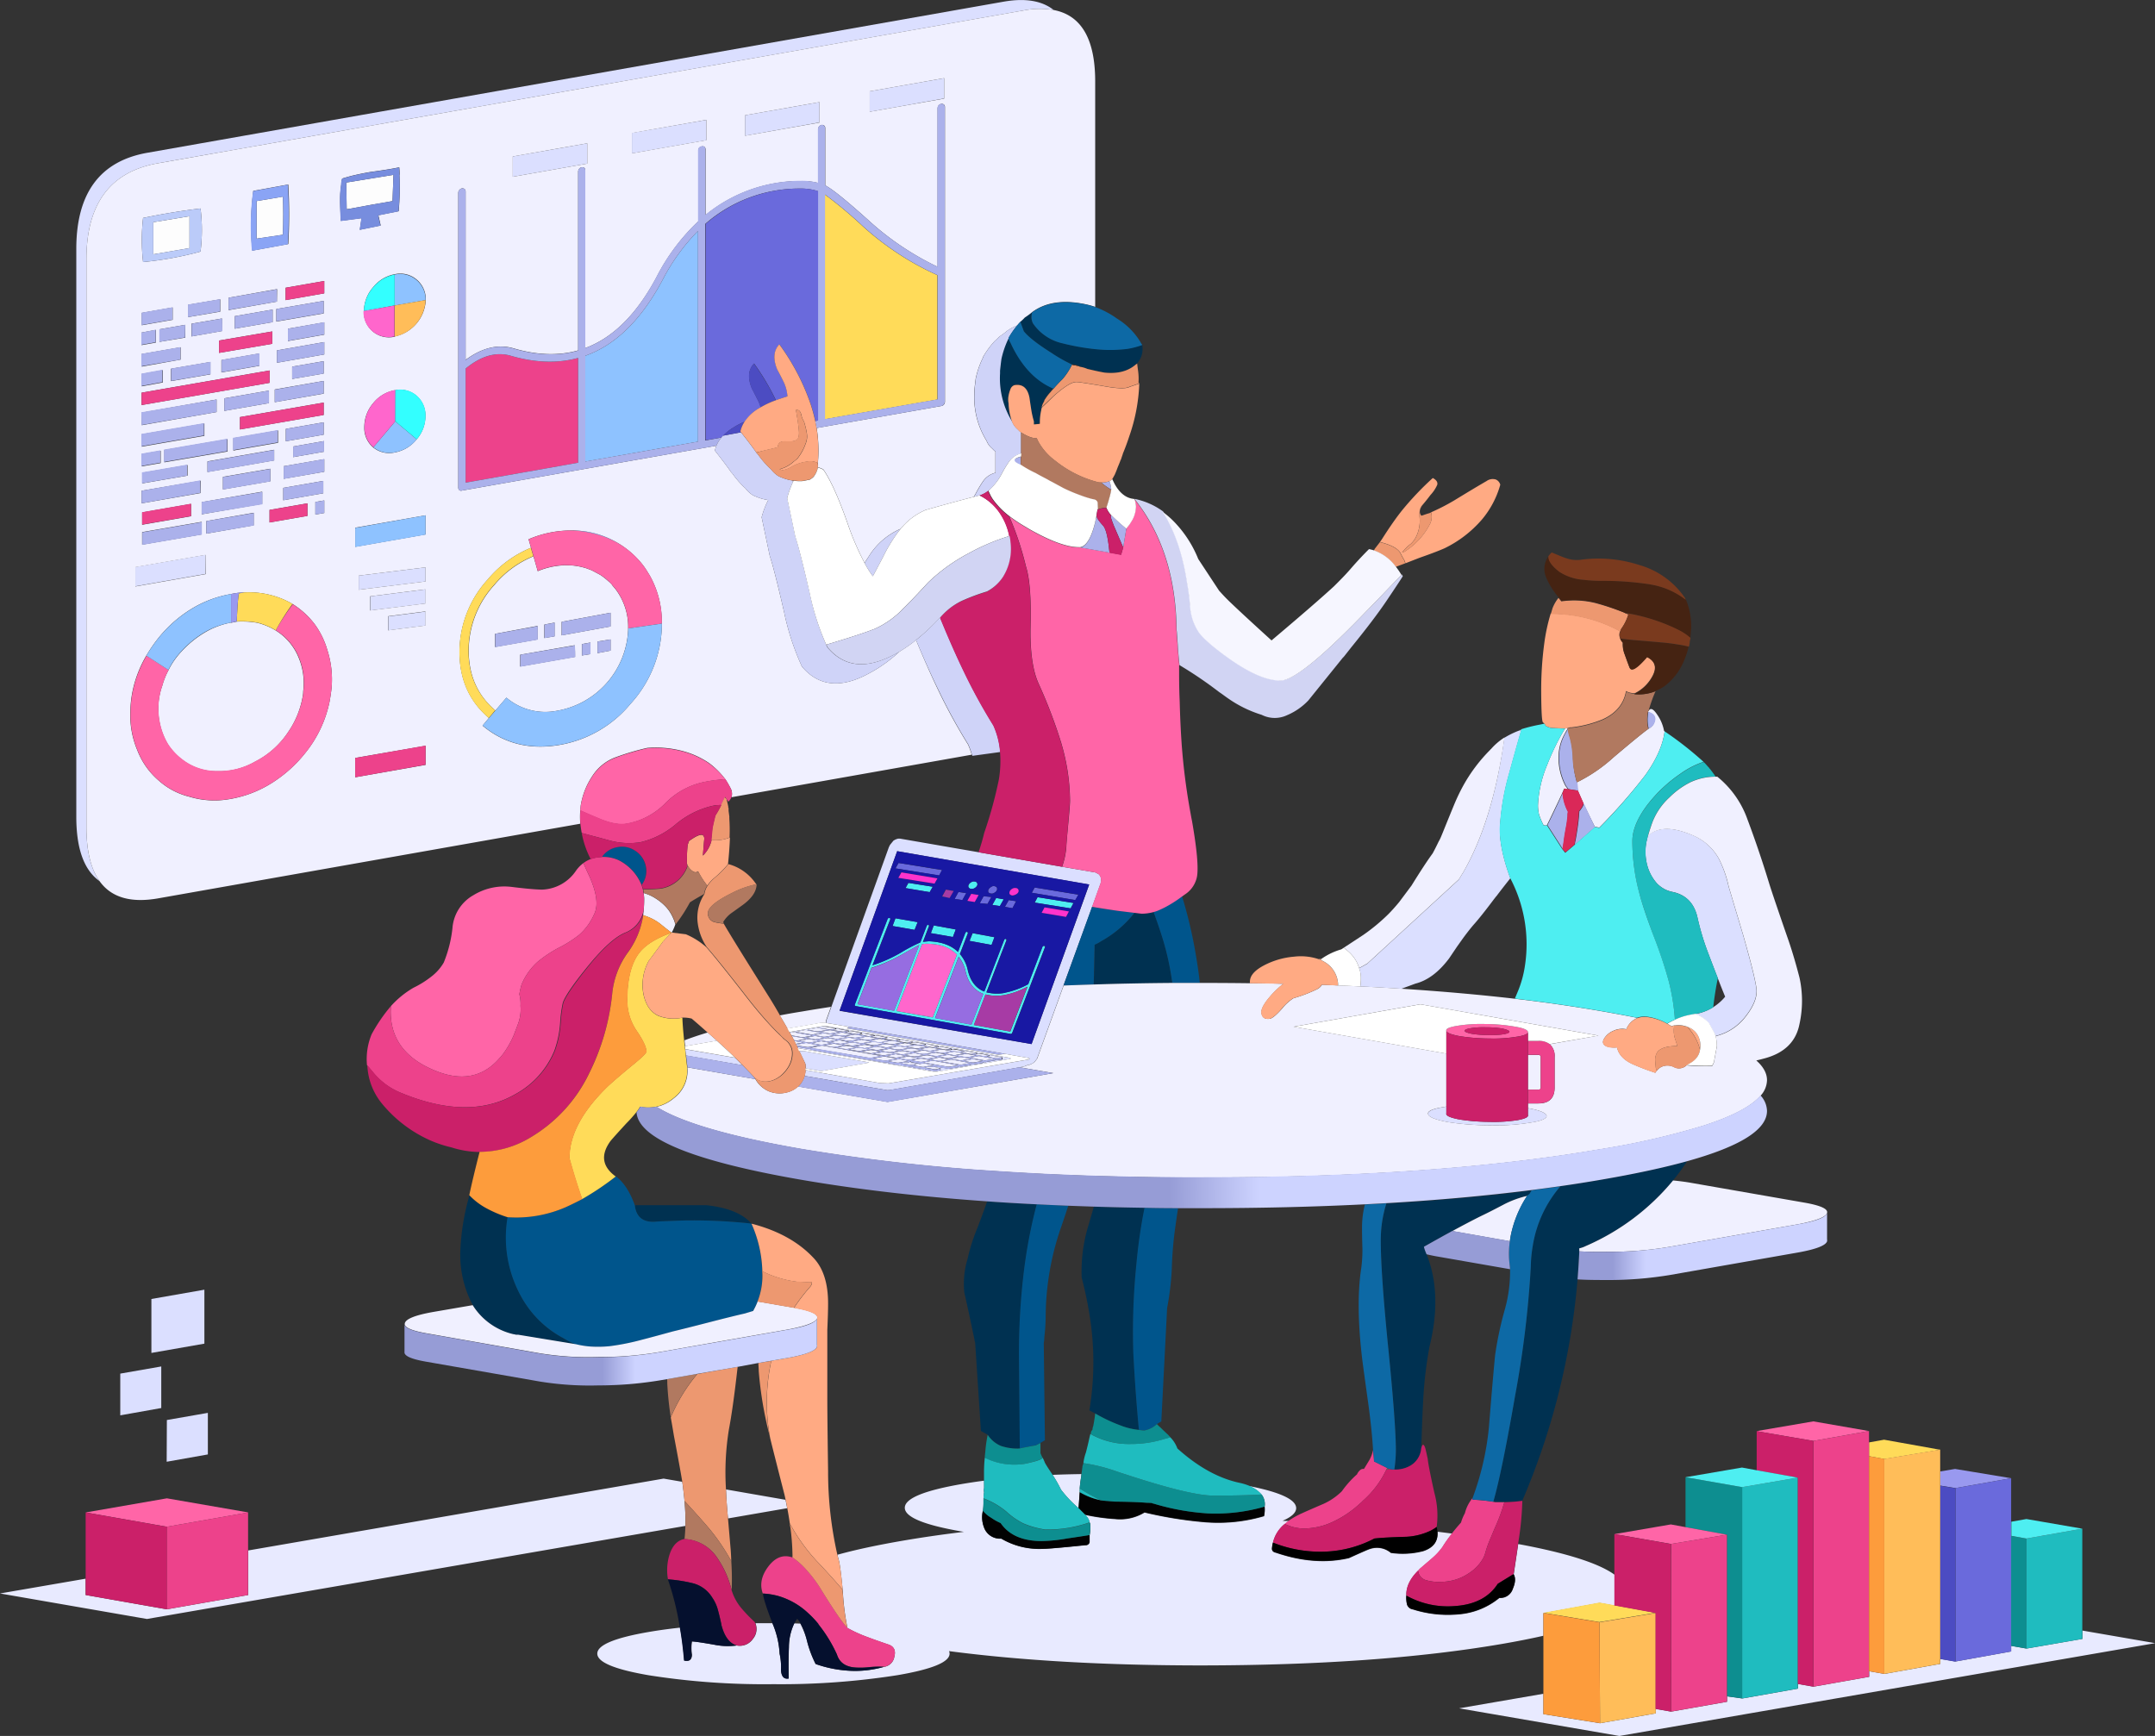 <?xml version="1.0" encoding="UTF-8"?> <svg xmlns="http://www.w3.org/2000/svg" xmlns:xlink="http://www.w3.org/1999/xlink" viewBox="0 0 557.25 448.91"><rect x="0" y="0" width="557.25" height="448.91" fill="#333333" stroke="none"/><defs><style>.cls-1{fill:#dbdfff;}.cls-1,.cls-10,.cls-11,.cls-12,.cls-13,.cls-14,.cls-15,.cls-16,.cls-17,.cls-18,.cls-19,.cls-2,.cls-20,.cls-21,.cls-22,.cls-23,.cls-24,.cls-25,.cls-26,.cls-27,.cls-28,.cls-29,.cls-3,.cls-30,.cls-31,.cls-32,.cls-33,.cls-34,.cls-35,.cls-36,.cls-37,.cls-38,.cls-39,.cls-4,.cls-40,.cls-41,.cls-42,.cls-43,.cls-44,.cls-45,.cls-46,.cls-47,.cls-48,.cls-49,.cls-5,.cls-50,.cls-6,.cls-7,.cls-8,.cls-9{fill-rule:evenodd;}.cls-2{fill:#e8eaff;}.cls-3{fill:#003151;}.cls-4{fill:#00558c;}.cls-5{fill:#020202;}.cls-6{fill:#0d8e90;}.cls-7{fill:#1fbcbf;}.cls-8{fill:#f0f0ff;}.cls-9{fill:#ff65a7;}.cls-10{fill:#8ec2ff;}.cls-11{fill:#ffdb59;}.cls-12{fill:#9999ef;}.cls-13{fill:#ed428b;}.cls-14{fill:#abb1eb;}.cls-15{fill:#6a6adc;}.cls-16{fill:#cfd3f8;}.cls-17{fill:#4c4cc2;}.cls-18{fill:#3ff;}.cls-19{fill:#ffbd59;}.cls-20{fill:#f6c;}.cls-21{fill:#ffaa83;}.cls-22{fill:#ed9870;}.cls-23{fill:#fdfdfd;}.cls-24{fill:#bbcbf9;}.cls-25{fill:#8aa4f5;}.cls-26{fill:#778dde;}.cls-27{fill:#b17960;}.cls-28{fill:#fff;}.cls-29{fill:#cb2069;}.cls-30{fill:#d1d4f3;}.cls-31{fill:#f6f6ff;}.cls-32{fill:#0d69a5;}.cls-33{fill:#713d22;}.cls-34{fill:#452312;}.cls-35{fill:#05102e;}.cls-36{fill:url(#linear-gradient);}.cls-37{fill:#4eeef1;}.cls-38{fill:#fb9;}.cls-39{fill:#da2858;}.cls-40{fill:#666;}.cls-42{fill:#7a3a1e;}.cls-43{fill:url(#linear-gradient-2);}.cls-44{fill:#1818a3;}.cls-45{fill:#06c;}.cls-46{fill:#966de1;}.cls-47{fill:#a73ba5;}.cls-48{fill:#f3c;}.cls-49{fill:url(#linear-gradient-3);}.cls-50{fill:#fd9c3c;}</style><linearGradient id="linear-gradient" x1="-813.78" y1="-563.24" x2="-707.13" y2="-563.24" gradientTransform="translate(-341.3 -240.87) rotate(180)" gradientUnits="userSpaceOnUse"><stop offset="0.44" stop-color="#cdd3ff"></stop><stop offset="0.52" stop-color="#969cd6"></stop></linearGradient><linearGradient id="linear-gradient-2" x1="-790.94" y1="-539.25" x2="-499.62" y2="-539.25" gradientTransform="matrix(-1, 0, -0.01, -1, -342.64, -241.08)" xlink:href="#linear-gradient"></linearGradient><linearGradient id="linear-gradient-3" x1="-552.57" y1="-590.49" x2="-445.89" y2="-590.49" xlink:href="#linear-gradient"></linearGradient></defs><title>meeting</title><g id="Layer_2" data-name="Layer 2"><g id="Layer_6" data-name="Layer 6"><path class="cls-1" d="M272.48,2.59a21.62,21.62,0,0,0-7.83.12L40.9,42.21Q22.35,45.47,22.35,67.06V213.91q0,9.22,3.38,13.93-6-4.23-6-16.63V64.36q0-21.6,18.35-24.85L259.65.41Q267.95-1,272.48,2.59ZM390.55,227.11c-1.3,1.64-2.52,3.2-3.65,4.7-.07,0-.1.07-.1.1-.27.34-.55.7-.85,1.1q-2.9,3.86-4.7,5.9c-.83.94-1.83,2.2-3,3.8l-.32.45-1.16,1.63-2.07,3.07q-4,5.31-8.7,6.5l-3.62,1.33q-5.24-.34-10.63-.6a14.34,14.34,0,0,0,.15-2.13,7.61,7.61,0,0,0-.15-1.52,6.3,6.3,0,0,0-.3-1.05v0l2.1-1.17,23.65-21.73c.29-.46.57-.92.85-1.4.07-.1.14-.2.2-.3v0q7.8-13.41,10.75-35a22.07,22.07,0,0,1,3.9-1.9,1.52,1.52,0,0,0,.55-.2q-.79,2.55-3.2,11.35a63.63,63.63,0,0,0-2.4,14.1Q387.74,219.47,390.55,227.11Zm-197.9-192V29.81l19.25-3.4v5.25Zm-10-4.1v5.25l-19.25,3.4V34.36Zm42.25-2.1V23.61l19.25-3.4v5.25ZM263.65,276l-33.5,5.87-.7.05-21.4-3.7a6.53,6.53,0,0,0,.25-1.5l19.15,3.35,2.3.1,29.27-5,6.83-1.15.2-.05.15-.1v-.15l-.15-.1-6.15-1.1h0l-39.45-6.85-6.85-1.15.1-.65,1.3-3.57,14.85-41.23.3-.6.9-1.1.55-.3.6-.2h.55l20.38,3.53,21.57,3.75,8.6,1.47.9.5.15.2.25.45.1.3.05.6-.1.65-2.22,6.18L275,254.86l-6.85,18.9-.65.85-.55.4-.55.25-.3.1h-.25l-1,.4Zm-56.95-4.15.4-.08h.65l16.95,2.95h.05l.05.05-.1.05-11.95,2.1h-.15l-.1,0v0l-.1,0v0h-.2v0l-.1,0v0l0,0h-.15l-3.6-.62a7.55,7.55,0,0,0-.1-1.23C207.75,274,207.25,273,206.7,271.84Zm2.2-5.53-.05.15-.4-.1h-.35l-2.3.5-.05.15-.45-.1H205l-.7.15-.1-.17,8.7-1.53h1l47.4,8.2.2.2-.15.05-18.8,3.3h-1.2l-35-6.07c-.07-.11-.12-.22-.18-.33l2.85.5.6-.15.05.35,15.15,2.65h.3l.1-.05.4-.05v.25h.1l3.15.55.8-.1v.25l2.25.4h.45l.55-.1v.2l2.5.45h.3l.4-.05v.2l2.4.4h.4l.35-.05v.15l2.45.45h.3l1.2-.25v-.45h0l-1.55-.35v-.15l3.6.6h.2l2.4-.4v-.25l.45.1h.4l2.3-.4v-.2l.5.05h.3l2.25-.35.15-.1v-.15l.45,0h.15l2.5-.45v-.15l.4.05h.05l.05,0h.2l.05,0h.05l1.1-.15v-.5l-.1-.1-2.35-.4h-.3l-.55.1,0-.2-2.4-.5h-.3l-.55.15-.05-.25-2.45-.45h-.3l-.55.1,0-.2-2.35-.45h-.05l-.05-.05h-.25v.05h0l-.5.1-.05-.2-2.4-.5h-.4l-.5.1-.05-.2-2.4-.5h-.3l-.55.1-.05-.2-2.45-.45-.85.05-.05-.15-2.7-.5-.55.1,0-.2h-.05l-2.35-.5h-.4l-.5.1-.05-.15-2.35-.5h-.45l-.45.1,0-.2-2.45-.45h-.3l-.6.1v-.25l-2.45-.45h-.3l-.55.1-.05-.2-2.35-.45h0l-.05-.05h-.2l-.1.05-.55.05V266l-.1-.1-2.3-.4h-.4l-1,.25-.1.15-.9-.05-2.05.35Zm-31.7,5,12.88,2.22c.68.66,1.33,1.31,1.94,1.93L177.65,273l-.28-.12C177.31,272.28,177.25,271.76,177.2,271.29Zm60.8,3.82-.35.15h-.4l-.4.05v-.15l-.1-.1-1.7-.25v-.25l.45-.1v.2l2.4.45Zm-20.9-13.75,49.65,8.6,14.9-41.25L232,220.11Zm49.1,13.75h.05v-.05Zm177.2-7.75-1.5-2.75a9.51,9.51,0,0,0-3.55-2.4,13.13,13.13,0,0,0,4.63-1.77,13,13,0,0,0,3.12-2.73q-1-2.41-1.92-4.82c-.83-2.12-1.63-4.22-2.43-6.33a64.72,64.72,0,0,1-2.8-9.25q-1.2-5.49-6.25-6.65a8.53,8.53,0,0,1-1.95-.6,8.25,8.25,0,0,1-2.25-1.6,11.55,11.55,0,0,1-2.45-4.35,13.48,13.48,0,0,1-.35-6.25v-.05l.2-.85c.07-.26.13-.55.2-.85q3.79-3.6,11.95,0a13.72,13.72,0,0,1,6.5,6.1,29.8,29.8,0,0,1,2.4,6.85q.14.52,2.8,9.4c.29,1,.61,2.06.95,3.2q3.49,12.21,3.5,14.6,0,2.91-2.85,6.55a13.84,13.84,0,0,1-7.75,5.05A2.19,2.19,0,0,0,443.4,267.36ZM151.85,37.06v5.25l-19.25,3.4V40.46Zm-59.1,111.8,17.3-2.15v3.65l-17.3,2.15Zm17.3,12.9L100.4,163v-3.6l9.65-1.25Zm-14.3-3.9v-3.65l14.3-1.8v3.65Zm-42.6-14.4v4.95L35,151.61v-5Zm-14,206.4V335.91l13.7-2.4v13.95Zm4,17.35,10.6-1.85v10.75L43.1,378ZM31.1,366V355.21l10.6-1.85v10.75ZM374,286.16v1.75a.36.36,0,0,0,0,.25c.17.5,1.33.95,3.5,1.35a50.73,50.73,0,0,0,7.7.6,40.18,40.18,0,0,0,7.25-.45c1.93-.36,2.82-.8,2.65-1.3v-1.8q4.41.79,4.8,1.9a.51.51,0,0,1,0,.3c-.27.64-1.55,1.14-3.85,1.5a55,55,0,0,1-10.5.75,71.8,71.8,0,0,1-11.2-.85c-3.13-.6-4.82-1.26-5.05-2s1-1.38,3.85-1.85Z"></path><path class="cls-2" d="M505.65,429.66l14.4-2.6v-1.45l4,.7,14.45-2.5v-2.15l18.8,3.25-138.55,24-41.45-7.15L399.1,438v5.27l14.65,2.35,14.4-2.55v-1.15l4,.7,14.45-2.55v-1.4l3.95.55,14.4-2.55v-1.2l4,.7,14.4-2.55v-1.45l3.95.7,14.45-2.6V429ZM417.5,407.21v8l-3.85-.7-14.55,2.65V423q-4.83,1.1-10.75,2.12-32.1,5.5-77.55,5.55-37.16,0-65.4-3.7a1.51,1.51,0,0,1,.15.65q0,3.25-13.35,5.55a194.44,194.44,0,0,1-32.2,2.35,191.78,191.78,0,0,1-32.2-2.3q-13.35-2.29-13.35-5.6t13.3-5.6q3.84-.66,8.12-1.12.7,4,1.08,8.52,1.91.45,2-1.5a11.07,11.07,0,0,1,0-3.45c.83,0,2.77.32,5.8.85a17.44,17.44,0,0,0,5.8.2,4.09,4.09,0,0,0,4.15-1.7,4,4,0,0,0,.65-4.07q2.14,0,4.38,0a23.05,23.05,0,0,1,1.87,7.9,15.87,15.87,0,0,1,.35,4.2c.13,1.7.82,2.44,2,2.2-.07-3.56,0-6.25.05-8.05a14.47,14.47,0,0,1,1.37-6.2l1.58.05a19.36,19.36,0,0,1,1.7,4.4,28.66,28.66,0,0,0,2.25,6.05,31.26,31.26,0,0,0,8.8,1.75,27.3,27.3,0,0,0,8.85-1,3.09,3.09,0,0,0,2.7-2.55c.43-1.56,0-2.61-1.3-3.15-2.53-.86-4.37-1.51-5.5-1.95a35.12,35.12,0,0,1-5.3-2.4,61.56,61.56,0,0,1-1.15-8.55c0-.46-.07-.9-.1-1.3q-.45-5-.9-7.35c-.16-.57-.31-1.15-.45-1.75q6.84-1.9,16.7-3.6,7.6-1.31,16-2.32l-.48-.08q-14.81-2.55-14.8-6.15t14.8-6.15c1.83-.31,3.73-.6,5.7-.85v1.95a1.85,1.85,0,0,0,0,1.05,10.1,10.1,0,0,0-.15,1.65v1.15a14.89,14.89,0,0,1-.15,2,7.32,7.32,0,0,0,.55,4.9,4.38,4.38,0,0,0,4.2,2.3,19.35,19.35,0,0,0,10.6,2.65q1.75,0,11.15-.95a1,1,0,0,0,1.1-.8V397a9.09,9.09,0,0,0,.15-2.85.55.55,0,0,0-.15-.4,3.56,3.56,0,0,0-1.2-2,50.83,50.83,0,0,0,7.8,1.1,12.14,12.14,0,0,0,7.6-1.7,105.25,105.25,0,0,0,15.4,2.5,42,42,0,0,0,15.5-1.55,7.67,7.67,0,0,0,.15-2.4,4.11,4.11,0,0,0-.75-3.15,9.88,9.88,0,0,0-1.05-1,9.28,9.28,0,0,0-2.22-1.27q12.16,2.42,12.17,5.72,0,1.75-3.52,3.28l1.62.05c-.37.27-.72.54-1.05.82a8.69,8.69,0,0,0-3.05,4.85,8.89,8.89,0,0,0-.25,1.55c0,.54.37.87,1,1q10.1,3.45,18.9,1.4,4.95-2.25,5.4-2.35a5.59,5.59,0,0,1,5.45,1,21,21,0,0,0,8.35-.45q4-1.31,3.7-5.05,1.91.23,3.78.48a34,34,0,0,0-2.53,3.57,16.92,16.92,0,0,1-2.7,2.9l-3.15,2.7a4.55,4.55,0,0,1-.4.45q-3.19,3.15-3.05,6.5a7.52,7.52,0,0,0,.15,2.15,1.78,1.78,0,0,0,1.5,1.35,29.67,29.67,0,0,0,11.7,1.3,18.94,18.94,0,0,0,10.7-4.25,3.4,3.4,0,0,0,3.5-2.4c.67-1.56.73-2.8.2-3.7q.74-4.89,1.17-7.87Q411.35,402.76,417.5,407.21ZM177,388.11a53.84,53.84,0,0,1,.23,6.48L38,418.66l-38-6.6,22.15-3.82v4.22l21,3.7,21.05-3.7V400.94l107.4-18.58,4.83.83c.07.55.13,1,.17,1.32C176.77,385.78,176.9,387,177,388.11Zm26.55,1.9-15.3,2.65c-.08-.86-.14-1.63-.2-2.3-.15-1.81-.26-3.54-.32-5.2l15.39,2.68C203.28,388.57,203.42,389.29,203.55,390Zm68.63-8.62c2.41-.1,4.9-.16,7.47-.2l-.1.87c-.17,1-.28,1.92-.35,2.85v.95l-.3,4.15a31.15,31.15,0,0,1-4.55-4.8,34.27,34.27,0,0,0-2-3.55C272.29,381.57,272.23,381.48,272.18,381.39Z"></path><path class="cls-3" d="M149,347.66l-14.9-2.45a4,4,0,0,0-.6,0,5,5,0,0,0-.7-.15,16.9,16.9,0,0,1-10.52-7.5l-.33-.65a27.57,27.57,0,0,1-2.9-13.75,59.42,59.42,0,0,1,2.35-14.05,17.62,17.62,0,0,0,4.55,3.45,30.76,30.76,0,0,0,5.35,2.25,31.31,31.31,0,0,0,2.3,18.1c.38.85.78,1.67,1.22,2.45A26.7,26.7,0,0,0,145.6,346,22.64,22.64,0,0,0,149,347.66ZM277.2,94.26a39,39,0,0,1-5.3-3q-5.44-3.45-7.15-5.6c-.23-.62-.47-1.25-.7-1.9-.07-.18-.13-.36-.2-.55a11.06,11.06,0,0,0,1.15-1.1,17.85,17.85,0,0,0,1.9-1.4,3.79,3.79,0,0,0,0,2.45,3.7,3.7,0,0,0,.17.4,12.54,12.54,0,0,0,7.75,5.2c1.55.39,3,.7,4.5.95s2.61.41,3.85.53a35.33,35.33,0,0,0,8.45-.08,20.91,20.91,0,0,0,3.75-1,7,7,0,0,1,0,2.05,5.41,5.41,0,0,1-1.3,2.7c0,.07-.07.14-.2.2l-.15.1q-3,2.61-8.05,2.1c-.71-.12-1.55-.29-2.5-.5l-1.95-.45a7.77,7.77,0,0,0-1.9-.55,0,0,0,0,1-.05,0,4.13,4.13,0,0,0-2.05-.6ZM408.38,323.59q-.17,3.63-.45,7.25a184.1,184.1,0,0,1-14.28,57.22,38.63,38.63,0,0,1-4.65.35c-.77,0-1.55,0-2.35,0l-.5-.1q2.14-7.39,5.65-27.5a261.12,261.12,0,0,0,3.95-31.72c0-.72.07-1.43.1-2.13a36.91,36.91,0,0,1,.53-5,31,31,0,0,1,7.1-15.2q5.43-.78,10.62-1.68,13.06-2.25,22.15-4.77a58.53,58.53,0,0,1-3.6,4.92,60.34,60.34,0,0,1-22.55,16.95,7,7,0,0,1-1.7.6C408.39,323.07,408.38,323.33,408.38,323.59Zm-139-218.28c-.06.22-.11.44-.15.65a13.76,13.76,0,0,0-.35,3.45l0-.1a.23.23,0,0,0,0,.2l-1.55.15v-.8a23.79,23.79,0,0,1-.73-3.32c-.13-.82-.27-1.76-.42-2.83-.5-2.5-1.8-3.56-3.9-3.2a1.68,1.68,0,0,0-1,1,8.61,8.61,0,0,0-.5,1.7,5.4,5.4,0,0,0,0,2,15.76,15.76,0,0,0,.9,4.75,21.29,21.29,0,0,1-3.15-12.5v-.7c.1-1,.22-2,.35-3a23.55,23.55,0,0,1,1.9-5.45,2.73,2.73,0,0,0,.45,1.1q4,8.91,11,11.9l.15.05a8.6,8.6,0,0,0-.75.85,12.16,12.16,0,0,0-1.35,1.75,1.25,1.25,0,0,0-.3.65A4.81,4.81,0,0,0,269.35,105.31Zm33.78,148.88q-10.42.08-20.31.4l.23-10.33a7.31,7.31,0,0,0,1.6-.85,28.42,28.42,0,0,0,8.73-7.42l1.82.22a11.81,11.81,0,0,0,3.07-.42q1.22,3.33,2.33,6.82A71.2,71.2,0,0,1,303.13,254.19Zm-139,57.47h18.5q8.29.9,11.65,4.75a139,139,0,0,0-17.4-.8c-4.23.14-6.67.24-7.3.3C166.33,316.18,164.52,314.76,164.15,311.66Zm230.75-2.45a25.69,25.69,0,0,0-5.9,2.15q-3.9,2.06-5.9,3-3,1.49-7.55,3.95c-2.18,1.2-4.63,2.56-7.35,4.1a9.77,9.77,0,0,0,.55,1.6l.13.33q4.11,10.28.77,23.82a103.75,103.75,0,0,0-1.6,13.15q-.26,4.41-.55,13.25a5.71,5.71,0,0,1-2.9,4.5,7.73,7.73,0,0,1-4.05.95,34.83,34.83,0,0,0,.4-4.95q0-6.8-1.95-26.3T357.05,321a31.61,31.61,0,0,1,1.45-9.77q20.06-1.17,37.57-3.4l-.57,1ZM296,312.34a136.29,136.29,0,0,0-2.1,14.57,173.58,173.58,0,0,0-.8,22.85q.49,10.11,1.45,20a17.59,17.59,0,0,1-4.8-1.15,41.52,41.52,0,0,1-6.55-3.1l-1.5-.8a75.93,75.93,0,0,0,0-24.9,95.24,95.24,0,0,0-2-9.45,41,41,0,0,1,1.65-13.15c.56-1.87,1.06-3.6,1.5-5.17Q289.23,312.24,296,312.34Zm-27.87-.9a130.34,130.34,0,0,0-3.28,17,175,175,0,0,0-1.3,23.65q.11,11.1.2,22.5h-.5a13.44,13.44,0,0,1-4.4-.7,7.66,7.66,0,0,1-3.4-2.85l-1.8-1-1.5-23a1,1,0,0,1-.15-.55q-1.65-7.95-2.65-12.3a22.27,22.27,0,0,1,.85-8.65,47.22,47.22,0,0,1,2.6-8.15q1.65-4.33,2.45-6.7Q261.5,311.11,268.08,311.44Z"></path><path class="cls-4" d="M310.25,254.16c-2.39,0-4.77,0-7.12,0a71.2,71.2,0,0,0-2.53-11.58q-1.11-3.5-2.33-6.82c.43-.12.85-.27,1.28-.43s1.07-.48,1.6-.75a31.48,31.48,0,0,0,4.5-2.85,120.12,120.12,0,0,1,3.8,16.55Q309.94,251.24,310.25,254.16ZM155.58,221.61a5.92,5.92,0,0,1,3.87-2.55,6.07,6.07,0,0,1,4.75.9,6.2,6.2,0,0,1,2.75,4,5.93,5.93,0,0,1-.9,4.75,1.62,1.62,0,0,0-.1.18,12.38,12.38,0,0,0-6-6.48A9.44,9.44,0,0,0,155.58,221.61Zm3.72,82.6q3,2.31,4.85,7.45c.37,3.1,2.18,4.52,5.45,4.25.63-.06,3.07-.16,7.3-.3a139,139,0,0,1,17.4.8,32.22,32.22,0,0,1,2.8,12.3c0,.4.05.8.05,1.2v.28a17.9,17.9,0,0,1-1.28,6.4,18.46,18.46,0,0,1-1.17,2.47l-2.15.65q-3.11.71-9.3,2.3t-9.35,2.35q-5.25,1.45-8,2.15a61.54,61.54,0,0,1-8.25,1.65,30.67,30.67,0,0,1-4.95.1,22.68,22.68,0,0,1-3.8-.6A22.64,22.64,0,0,1,145.6,346a26.7,26.7,0,0,1-10.83-10.7c-.44-.78-.84-1.6-1.22-2.45a31.31,31.31,0,0,1-2.3-18.1,32,32,0,0,0,14.95-2.55q2.1-.94,4.4-2.15A72.89,72.89,0,0,0,159.3,304.21Zm123.52-49.62c-2.64.08-5.24.17-7.82.27l7.38-20.37c2.18.38,4.39.71,6.62,1l4.38.53a28.42,28.42,0,0,1-8.73,7.42,7.31,7.31,0,0,1-1.6.85Zm16.33,113.67a6.5,6.5,0,0,1-3.25,1.65,12.28,12.28,0,0,1-1.4-.15q-.94-9.9-1.45-20a173.58,173.58,0,0,1,.8-22.85,136.29,136.29,0,0,1,2.1-14.57q4.29.07,8.68.1c-.24,1.54-.46,3.08-.68,4.62a97.63,97.63,0,0,0-.95,11.3,72.68,72.68,0,0,1-1.2,9.9l-1.5,29.3Zm-35.45,6.3q-.1-11.4-.2-22.5a175,175,0,0,1,1.3-23.65,130.34,130.34,0,0,1,3.28-17q4,.21,8.17.37c-.6,1.84-1.21,3.68-1.85,5.5a71.41,71.41,0,0,0-4,22.75,48.61,48.61,0,0,1-.35,5.75q0,.75-.15,1.5l.3,25.15-1.15.7-1.2.6C266.45,374,265.07,374.26,263.7,374.56Z"></path><path class="cls-5" d="M278.9,390l.3-4.15a17.47,17.47,0,0,0,6,2.2l3.05.25q5.29.06,8.3.3c.53,0,1,0,1.3.05a.66.66,0,0,0,.4.15,61.54,61.54,0,0,0,14.05,2.55,45.57,45.57,0,0,0,14.7-1.75,7.67,7.67,0,0,1-.15,2.4,42,42,0,0,1-15.5,1.55,105.25,105.25,0,0,1-15.4-2.5,12.14,12.14,0,0,1-7.6,1.7,50.83,50.83,0,0,1-7.8-1.1Zm-24.75.65a8.1,8.1,0,0,0,2.2,1.85,13.33,13.33,0,0,0,2.4,1.35q3.19,4.65,10.6,4.65a40.12,40.12,0,0,0,6.5-.65q4-.6,5.9-.9v1.8a1,1,0,0,1-1.1.8q-9.4,1-11.15.95a19.35,19.35,0,0,1-10.6-2.65,4.38,4.38,0,0,1-4.2-2.3A7.32,7.32,0,0,1,254.15,390.66Z"></path><path class="cls-6" d="M446.55,438.66v-41.8l-10.7-1.95V382l14.6,2.55h.05v54.65ZM524,397.86v28.45l-4-.7V397.16l3.9.7Zm-229.5-28.1a12.28,12.28,0,0,0,1.4.15,6.5,6.5,0,0,0,3.25-1.65,11.88,11.88,0,0,0,1,.95c.57.57,1.2,1.17,1.9,1.8a8.46,8.46,0,0,0,.6.65,8.43,8.43,0,0,1-1.35.4,29,29,0,0,1-9,1.35,20.14,20.14,0,0,1-10.3-2.6.45.45,0,0,0,.1-.25v-.25a3,3,0,0,1,.4-.6,2.66,2.66,0,0,1,.2-.95c.27-1.43.43-2.51.5-3.25a41.52,41.52,0,0,0,6.55,3.1A17.59,17.59,0,0,0,294.5,369.76Zm-9.3,18.3a2.78,2.78,0,0,0-.85-.25,50.26,50.26,0,0,1-5.15-2.9c.07-.93.18-1.88.35-2.85l.1-.87.25-1.88a.7.7,0,0,1,.1-.4l.05-.2a.2.2,0,0,1,.1-.2v-.15a44.86,44.86,0,0,1,8.75,2.2c.68.23,1.35.45,2,.65q17,5.55,22.9,5.55,8.15,0,12.45-.3a4.11,4.11,0,0,1,.75,3.15,45.57,45.57,0,0,1-14.7,1.75,61.54,61.54,0,0,1-14.05-2.55.66.66,0,0,1-.4-.15c-.33,0-.77-.05-1.3-.05q-3-.24-8.3-.3Zm-30.9-.55a20.24,20.24,0,0,1,5.95,3.45,19,19,0,0,0,4.3,3,22.62,22.62,0,0,0,5.65,1.6,32.19,32.19,0,0,0,11.55-1.85.55.55,0,0,1,.15.4,9.09,9.09,0,0,1-.15,2.85q-1.85.3-5.9.9a40.12,40.12,0,0,1-6.5.65q-7.39,0-10.6-4.65a13.33,13.33,0,0,1-2.4-1.35,8.1,8.1,0,0,1-2.2-1.85,14.89,14.89,0,0,0,.15-2Zm9.4-12.95c1.37-.3,2.75-.56,4.15-.8l1.2-.6v2.6a7.47,7.47,0,0,0,.5,1.1q.3.6-4.45,1.65A17.18,17.18,0,0,1,254.65,377c0-.53.08-1.11.15-1.75a32.58,32.58,0,0,1,.6-4.2,7.66,7.66,0,0,0,3.4,2.85,13.44,13.44,0,0,0,4.4.7Z"></path><path class="cls-7" d="M524,397.86l14.45-2.55v28.5L524,426.31ZM438.35,262.21l-1.1.2a16.66,16.66,0,0,0-4.15,1.3,53.52,53.52,0,0,0-1.65-10.15,115.06,115.06,0,0,0-3.8-11.35q-2.75-7.4-3.8-11.4a52.06,52.06,0,0,1-1.75-13.25q0-4.25,3.9-9.4a37.09,37.09,0,0,1,8.5-8,22.66,22.66,0,0,1,6-3.1,1.38,1.38,0,0,1,.4.35c.17.17.33.35.5.55a.17.17,0,0,1,.1.15,1.41,1.41,0,0,1,.3.3.36.36,0,0,1,.15.15s0,.09.1.15a.94.94,0,0,0,.1.1c.54.67,1,1.34,1.48,2a15.22,15.22,0,0,0-6,1.2,7.08,7.08,0,0,0-.85.4,20.8,20.8,0,0,0-5.1,3.75,17,17,0,0,0-4.4,6.4c-.5,1.37-.88,2.57-1.15,3.6-.07.3-.13.59-.2.85l-.2.85v.05a13.48,13.48,0,0,0,.35,6.25,11.55,11.55,0,0,0,2.45,4.35,8.25,8.25,0,0,0,2.25,1.6,8.53,8.53,0,0,0,1.95.6q5.06,1.16,6.25,6.65a64.72,64.72,0,0,0,2.8,9.25c.8,2.11,1.6,4.21,2.43,6.33q-.71,3.36-1.2,7.55A13.13,13.13,0,0,1,438.35,262.21Zm26.55,119.9v54.55l-14.4,2.55V384.56Zm-138.65,4.35q-4.31.3-12.45.3-6,0-22.9-5.55c-.65-.2-1.32-.42-2-.65a44.86,44.86,0,0,0-8.75-2.2,12.43,12.43,0,0,1,.65-2.75c.33-1.26.62-2.45.85-3.55.1-.43.2-.85.3-1.25a20.14,20.14,0,0,0,10.3,2.6,29,29,0,0,0,9-1.35,8.43,8.43,0,0,0,1.35-.4,7.76,7.76,0,0,1,1.85,2.9q8.06,7.26,16.35,8.95a15.11,15.11,0,0,1,2.18.68,9.28,9.28,0,0,1,2.22,1.27A9.88,9.88,0,0,1,326.25,386.46Zm-71.8-3.6v-2.05a34.91,34.91,0,0,1,.2-3.85,17.18,17.18,0,0,0,10.45,1.55q4.75-1,4.45-1.65a9.68,9.68,0,0,1,.65,1.4c.25.48.91,1.52,2,3.13.05.09.11.18.17.27a34.27,34.27,0,0,1,2,3.55,31.15,31.15,0,0,0,4.55,4.8l1.65,1.65a3.56,3.56,0,0,1,1.2,2,32.19,32.19,0,0,1-11.55,1.85,22.62,22.62,0,0,1-5.65-1.6,19,19,0,0,1-4.3-3,20.24,20.24,0,0,0-5.95-3.45,10.1,10.1,0,0,1,.15-1.65,1.85,1.85,0,0,1,0-1.05Zm30.75,5.2a17.47,17.47,0,0,1-6-2.2v-.95a50.26,50.26,0,0,0,5.15,2.9A2.78,2.78,0,0,1,285.2,388.06Z"></path><path class="cls-8" d="M122.23,337.51a16.9,16.9,0,0,0,10.52,7.5,5,5,0,0,1,.7.15,4,4,0,0,1,.6,0l14.9,2.45a22.68,22.68,0,0,0,3.8.6,30.67,30.67,0,0,0,4.95-.1,61.54,61.54,0,0,0,8.25-1.65q2.7-.69,8-2.15,3.15-.75,9.35-2.35t9.3-2.3l2.15-.65a18.46,18.46,0,0,0,1.17-2.47l9.4,1.62.53.1q6,1.11,5.45,2.65t-7.35,2.85l-33.3,5.85a90.69,90.69,0,0,1-15.9,1.3,78.61,78.61,0,0,1-15.1-.95l-29.5-5.2c-3.53-.63-5.37-1.4-5.5-2.3a1.72,1.72,0,0,1,.05-.35q.55-1.65,7.35-2.85Zm27.82-128a21.67,21.67,0,0,0,0,3.5L40.9,232.31q-10.65,1.88-15.17-4.47-3.37-4.69-3.38-13.93V67.06q0-21.6,18.55-24.85L264.65,2.71a21.62,21.62,0,0,1,7.83-.12q10.72,2.05,10.72,18.47v58.3q-1-.35-2.1-.6-8.85-2-14.2,1.95a17.85,17.85,0,0,1-1.9,1.4,11.06,11.06,0,0,1-1.15,1.1c-.28.31-.55.61-.8.93a12.69,12.69,0,0,0-2.75,1.52,17.85,17.85,0,0,1-1.9,1.4,11.06,11.06,0,0,1-1.15,1.1,22.57,22.57,0,0,0-3.05,4.15v.1a23.55,23.55,0,0,0-1.9,5.45c-.13,1-.25,2-.35,3v.7A21.29,21.29,0,0,0,255.1,114a4.68,4.68,0,0,0,1.35,1.9l.65.65.3.2v5.5a5.48,5.48,0,0,0-3.25,2.25,33.43,33.43,0,0,0-1.9,3.2l-.45.78q-4.68,1.2-12.4,3.37a16.68,16.68,0,0,0-6.53,4.93l-.07,0a18.19,18.19,0,0,0-8.3,7.35c-.3.43-.61.92-.92,1.45a70.55,70.55,0,0,1-4.43-10.35q-3.45-9.8-6.25-13.85a7.64,7.64,0,0,0-1.4-.57,3.91,3.91,0,0,0,0-1.08v-.05a36.24,36.24,0,0,0-.32-9L243.4,105a1,1,0,0,0,.65-.35,1.12,1.12,0,0,0,.3-.75V27.66a.82.82,0,0,0-.3-.65.86.86,0,0,0-.65-.15,1.2,1.2,0,0,0-.65.35,1.35,1.35,0,0,0-.3.8V69a73.41,73.41,0,0,1-18-12.15q-8.44-7.59-11.05-8.9V33.11a.82.82,0,0,0-.3-.65.86.86,0,0,0-.65-.15,1.22,1.22,0,0,0-.65.4,1.27,1.27,0,0,0-.25.75V47.31a16.51,16.51,0,0,0-4.45-.5,38.86,38.86,0,0,0-24.65,8.8v-17a.82.82,0,0,0-.3-.65.79.79,0,0,0-.65-.1,1.2,1.2,0,0,0-.7.35,1.27,1.27,0,0,0-.25.75V57.26a53.08,53.08,0,0,0-10.75,14.35Q162.15,86,151.35,90V44.06a.88.88,0,0,0-.25-.65,1,1,0,0,0-.7-.15,1,1,0,0,0-.6.35,1.16,1.16,0,0,0-.3.75V90.61q-7.6,2.16-16.75-.55-6-1.69-12.35,3V49.51a.82.82,0,0,0-.3-.65.94.94,0,0,0-.65-.15,1.22,1.22,0,0,0-.65.4,1.16,1.16,0,0,0-.3.75v76.25a.79.79,0,0,0,.3.65.69.69,0,0,0,.65.1l65.8-11.6a8.67,8.67,0,0,0-.4,1.25q3.15,4,4.1,5.45c.17.2.32.37.45.5a23.87,23.87,0,0,0,2.85,3.35,4.66,4.66,0,0,0,.45.4,7.57,7.57,0,0,0,1.75,1.7,3.79,3.79,0,0,0,.9.45,12.56,12.56,0,0,0,3.3.95,21.75,21.75,0,0,0-1.7,4.45l2.1,10q1.09,3.21,3.7,14.5a65.72,65.72,0,0,0,4.3,13.4,5.18,5.18,0,0,0,.35.75q5.85,6.9,15.25,2.75a37.24,37.24,0,0,0,9.93-6.65,39,39,0,0,0,4.29-3q3.1,7.5,5.93,13.35a145.33,145.33,0,0,0,7.5,13.65,17.27,17.27,0,0,1,.72,1.85c.1.27.18.54.25.8l-62.12,11A3,3,0,0,0,189,204a23.9,23.9,0,0,0-1.45-2.5,20.66,20.66,0,0,0-4.15-4.15,22.21,22.21,0,0,0-7.75-3.35,26.92,26.92,0,0,0-8.3-.6,65.33,65.33,0,0,0-8.5,2.55,12.15,12.15,0,0,0-5.7,4.75,19.13,19.13,0,0,0-3,7.7C150.12,208.81,150.08,209.18,150.05,209.51ZM177.73,276l17.6,3.05a7.22,7.22,0,0,0,3.47,3.15,7.39,7.39,0,0,0,4.65.3,6.33,6.33,0,0,0,2.92-1.55l23.13,4,42.9-7.45L263.65,276l1.25-.23,1-.4h.25l.3-.1L267,275l.55-.4.65-.85,6.85-18.9c2.58-.1,5.18-.19,7.82-.27q9.89-.32,20.31-.4c2.35,0,4.73,0,7.12,0h.5q6.33,0,12.48.08,3.88,0,7.7.12l.92,0a23.28,23.28,0,0,0-3.6,3.47q-2.29,2.7-2.1,4.1c.17,1.17.88,1.67,2.15,1.5.67-.1,1.72-1,3.15-2.6a12.5,12.5,0,0,1,2.95-2.7,37.9,37.9,0,0,0,6.25-2.4,3.13,3.13,0,0,0,1.15-1.1l4.22.18c1.93.07,3.84.16,5.73.25q5.4.25,10.63.6,15.47,1,29.39,2.6,11.72,1.38,22.33,3.22c3.28.57,6.37,1.14,9.28,1.73a5.16,5.16,0,0,0-2.88,2.92,5.39,5.39,0,0,0-3.35.4,5.08,5.08,0,0,0-2.25,1.8c-.53.77-.57,1.39-.1,1.85s1.63.79,3.3.65q.6,2.7,3.9,4.25a62.3,62.3,0,0,0,6,2.3,2.77,2.77,0,0,1,.45-.6,3.31,3.31,0,0,1,1.75-1.15,3.8,3.8,0,0,1,2.85.4,2.82,2.82,0,0,0,3-.55,54.26,54.26,0,0,0,6.6.2,4.26,4.26,0,0,0,.5-1l.75-4.05a11.68,11.68,0,0,0-.15-1.92,10.33,10.33,0,0,0-.35-1.33,2.19,2.19,0,0,1,.2.55,13.84,13.84,0,0,0,7.75-5.05q2.85-3.64,2.85-6.55,0-2.4-3.5-14.6c-.34-1.14-.66-2.2-.95-3.2q-2.67-8.88-2.8-9.4a29.8,29.8,0,0,0-2.4-6.85,13.72,13.72,0,0,0-6.5-6.1q-8.15-3.65-11.95,0c.27-1,.65-2.23,1.15-3.6a17,17,0,0,1,4.4-6.4,20.8,20.8,0,0,1,5.1-3.75,7.08,7.08,0,0,1,.85-.4,15.22,15.22,0,0,1,6-1.2h.42a24.79,24.79,0,0,1,7.8,11.05q3,8,5.55,16.35.45,1.5,2.05,6.2t3.1,9q1.45,4.3,2.75,9.35a28,28,0,0,1,0,12q-1.35,7-9.45,9c-.57.16-1.15.3-1.72.43q2.78,2.46,2.77,5.12a6.16,6.16,0,0,1-1.67,4q-3.57,4.15-14.75,7.75a197.1,197.1,0,0,1-26.38,6.05l-1.53.25c-3.68.63-7.47,1.21-11.34,1.75l-.41.05q-17.62,2.44-37.92,3.75-2.92.19-5.9.35-21.66,1.23-46.25,1.2h-5c-2.7,0-5.37,0-8-.07q-6.6-.11-13-.28c-2-.06-4.08-.12-6.09-.2q-4.24-.15-8.38-.35-6.76-.33-13.25-.77a487,487,0,0,1-49.7-5.68q-27.9-4.83-37.6-10.92a10.48,10.48,0,0,0,4.55-2.28A8.77,8.77,0,0,0,177.73,276Zm173.72-25.65a9,9,0,0,0-2.05-3.6,12.69,12.69,0,0,0-1.9-1.65,4.79,4.79,0,0,0-.45.25q1.95-1.26,5.5-3.6a48.6,48.6,0,0,0,6.4-5.3q1.32-1.32,2.85-3.17L365,229q3.49-5.64,5.45-8.3c.5-.9,1-1.91,1.55-3.05a3.63,3.63,0,0,1,.2-.35l.3-.62c.33-.76.66-1.57,1-2.43q1.8-4.44,2.7-6.6,1-2.34,2.1-4.35a41.55,41.55,0,0,1,7.15-9.5.09.09,0,0,1,.1-.1,16.16,16.16,0,0,1,3.5-3q-3,21.59-10.75,35v0c-.06.1-.13.2-.2.3-.28.48-.56.94-.85,1.4l-23.65,21.73ZM408,204.46c0-.2-.07-.4-.1-.6l-.15-1.55a40.71,40.71,0,0,0,9.45-6.45q7.1-6,9-7.35a4.13,4.13,0,0,0,1.2-1,3.15,3.15,0,0,0,.5-1.35c.07-1-.5-1.66-1.7-2a.16.16,0,0,0-.1-.05,1.82,1.82,0,0,1,.2-.25c.47-.9,1.2-.6,2.2.9a10.66,10.66,0,0,1,1.8,4.25.36.36,0,0,0,.15.1q-.65,5.25-5.05,11.4A142.54,142.54,0,0,1,413.55,214l-1.15-.2q-1.45-2.9-2.95-6.05Zm.38,119.13c0-.26,0-.52,0-.78a7,7,0,0,0,1.7-.6,60.34,60.34,0,0,0,22.55-16.95c1.75.17,3.37.38,4.85.65l29.5,5.15q6,1.11,5.45,2.65t-7.35,2.85l-33.3,5.85a90.69,90.69,0,0,1-15.9,1.3Q411.84,323.78,408.38,323.59ZM182.65,31l-19.25,3.4v5.25l19.25-3.4Zm10,4.1,19.25-3.4V26.41l-19.25,3.4Zm32.25-6.2,19.25-3.4V20.21l-19.25,3.4Zm-19.67,95.45q-.16.3-.3.6l0-.2v0l0-.4Zm-47,26.9.85,1a16.17,16.17,0,0,1,3.35,10.3v.25A22.23,22.23,0,0,1,144,183.81a15.52,15.52,0,0,1-13.05-3.4l-2.85,3.33-.25-.23q-6.64-5.79-6.65-15.25a25.26,25.26,0,0,1,6.65-17,26.09,26.09,0,0,1,10.1-7.4l1.1,3.85a19.35,19.35,0,0,1,5.45-1.42v0q.85-.09,1.68-.12l1.69.05a17.81,17.81,0,0,1,2.38.37c.48.11.94.24,1.4.38l1.33.5,2.25,1.2a18.15,18.15,0,0,1,2.07,1.62C157.63,150.57,158,150.89,158.25,151.21Zm12.9,10v-.15a24.28,24.28,0,0,0-3.13-12.3l-.84-1.37c-.29-.45-.6-.89-.93-1.33a23.29,23.29,0,0,0-18.88-8.92,27.75,27.75,0,0,0-10.67,2.27l.63,2.2a29,29,0,0,0-11.18,8.2,27.76,27.76,0,0,0-7.3,18.75q0,10.41,7.3,16.8l.3.25-1.65,2q8.05,6.75,19.2,5.1A30.49,30.49,0,0,0,163.05,182a30.85,30.85,0,0,0,8.1-20.35Zm-13.25,7v-2.9l-3.4.55v3Zm0-6.25v-3.55l-12.65,2.35v3.5Zm15.8,79.2c-.46-.32-1.45-1.08-2.95-2.3a13.08,13.08,0,0,0-4.42-2.22c0-.36.09-.72.12-1.08.1-1.1.15-2.18.15-3.25a10.65,10.65,0,0,0-.15-1.42,11.48,11.48,0,0,1,3.2,1.47,12.79,12.79,0,0,1,2.85,2.45,2.21,2.21,0,0,0,.25.3,11.19,11.19,0,0,1,1.5,2.7h.05v.1a0,0,0,0,1,0,.05v0a0,0,0,0,1,.05.05l.3,1A14,14,0,0,1,173.7,241.16Zm39.85,23.35a6.06,6.06,0,0,0-2.3.15l-7.6,1.3q-.92-1.65-2-3.42,2.76-.53,5.7-1,3.71-.63,7.55-1.22l-1.3,3.57ZM206,270.34c0-.07-.07-.14-.11-.2l2.43-.43h.3l3.15.6-2.65.45h-.45Zm6.32.07h.45l15.1,2.65-2.65.5h-.4L209.6,271v0Zm-6.93-1.25h0l2.3.45-1.93.33C205.64,269.68,205.51,269.42,205.37,269.16Zm-.64-1.25,3.47.6.25.15-2.25.4h-.4l-.53-.1Zm1-.9,4.3.8-2.3.4h-.4l-2.73-.47c-.11-.23-.24-.45-.37-.68l.7-.15h.35ZM183,267c.83.72,1.63,1.43,2.4,2.12l-8.25,1.43c0-.4-.07-.76-.1-1.08,0-.15,0-.3-.05-.45Q179.67,268,183,267Zm26-.68.1-.1,2.05-.35.9.05,1.8.3.1.1-2.3.4h-.4Zm7-.3-1.15.2h-.35l-2.35-.4v-.05l1-.25h.4l2.3.4Zm3.3.55-1.15.2h-.3l-2.45-.4.1-.1.5-.1.55-.05.1-.05h.2l.05.05h0Zm.05.2.55-.1h.3l2.45.45-.1.05-1,.2h-.3l-2.5-.45v-.05Zm1.6.75h.35l2.3.45V268l-2.3.35h-.35L218.5,268V268Zm5.05.2-1.15.2h-.4l-2.35-.45.55-.1.6-.1h.3Zm0,.2.45-.1h.45l2.35.5-1.15.15-.1.05h-.2v-.05h-.1l-2.3-.35,0-.05Zm-3.75,3,2.05.35.2.1-2.25.4h-.35l-2.3-.4,2.3-.45Zm-1.6-1.35,2.3.45-2.7.4-2.3-.4,2.3-.45Zm10.25-.45,2.3.5h-.1l-2.3.4h-.4l-2.2-.4v-.05h0l2.25-.45Zm1.65-.3-1.15.2h-.3l-2.4-.4.6-.2.5-.1h.4Zm.1.2.55-.1,2.7.5-1.15.2h-.3l-2.4-.4.05-.1Zm-4.2.85-2.3.4h-.3l-2.4-.4,2.35-.45h.4l2,.35.15.05Zm-1.45.8H227l2.3.45-2.35.4h-.35l-2.3-.4,2.3-.45h.05l0,0H227Zm.75,1.25-2.35.45h-.3L222.7,272l2.35-.45h.3l2.15.35Zm.8.1v.05h.1l2.25.3.05.15-2.3.35h-.3l-2.35-.35,2.35-.45.1-.05ZM239.2,270l-.1.05-1.1.15h-.45l-2.25-.4.6-.2.85-.05Zm-2.25.3h.3l2.25.35.1,0v.05l-2.3.4h-.45l-2.25-.4.1-.1Zm5.55.3-1.1.2H241l-2.35-.45.6-.15.55-.1h.3Zm3.35.6-1.2.2h-.3l-2.3-.45H242l.6-.15.5-.1h.4Zm3.3.55L248,272h-.3l-2.45-.4v-.05l.1-.05.55,0,.5-.1h0v-.05h.25l.05.05h.05Zm-8,2.5h.15l.05.05,6.4,1.15-2.35.4h-.3l-6.35-1.1,2.3-.45h.05Zm2.35.2,2.35-.45h.3l4.75.9-2.3.4h-.4l-4.7-.8Zm8.95-2.15-.05.05-1.15.2H251l-2.4-.45v-.05h.1l.5-.1.55-.1h.3Zm3.3.6-1.1.2h-.4l-2.4-.4v0l.65-.1.55-.15h.3Zm3.35.6-1.1.15H258l-.05,0h-.2l-.05,0h-.05l-2.3-.35-.1-.05.6-.15.55-.1h.3l2.35.4Zm-16,2.75-1.15.25h-.3l-2.45-.45V276l.1-.05,1-.15h.45l.8.1ZM211,267.91l2.25.45-2.5.45,0-.05h-.05l-2.3-.4,2.25-.45Zm-5.15-1.05,2.3-.5h.35l.4.1,3.2.55.35.1h-.07l-2.28.4h-.3Zm4.85.8,0-.05,2.23-.4h.32l2.05.35.3.15-2.3.4h-.4Zm1.4-.85h.1l2.25-.4h.35l2.25.45-2.25.4h-.35l-2.35-.4Zm.35,2.45,2.5.45-2.3.45h-.45l-2.25-.4,2.35-.5Zm1.45-1,2.25-.45h.4l2,.35.3.1h-.1l-2.1.35h-.2l-.05.05h-.1l-.05-.05H216l-2.1-.35Zm-2.35.65,2.25-.45h.4l2.3.45h-.1l-2.1.4h-.45Zm.15.25-2.3.45H209l-2.3-.45,2.3-.45h.35Zm7.75-.85h.2l.05.05h.1l1.95.35.3.1h-.1l-2.25.35h-.05l0,0h-.1l0,0h-.05l-2.2-.35H217v-.1l2.3-.35h0Zm3.2.55h.25l.05.05,2,.35.3.1-2.3.4h-.35l-2.35-.4,2.35-.45Zm-.85-.3,2.25-.5h.45l2.25.5-2.35.35h-.3ZM217.8,267l2.5.45-2.35.4h-.3l-2.3-.4,2.3-.45Zm-.45,2.05,2.3.5h-.1l-2.25.4-2.6-.4L217,269Zm.7,1.3-2.25.4h-.4l-2.3-.4,2.45-.45h.1l2.2.35Zm.6.95-2.3-.4,2.3-.45h.3l2.15.35.2.1-2.35.4Zm4.7-1.1h.45l2.25.45H226l-2.1.35a.86.86,0,0,1-.6,0l-2.1-.35h-.1Zm6.55-1.05h-.05l-2.25.4h-.45l-2.1-.4H225l2.25-.5h.4Zm-4.2,4.6h0l2.95-.55,3.15.55h.05l0,.05-3,.5ZM229,270h.4l2,.35.2.08.1,0-.1.05-2.1.35H229l-2.35-.4Zm4.9-.3h.1v.05h.1l2.25.45-2.25.4h-.35l-2.35-.4v0h.1l2.25-.4h.1Zm-.7,1.9-.05-.05,2.25-.45h.4l2,.35.25.08.05,0-.1.05-2.2.35h-.45Zm-1-1.05h.4l2,.35.25.1-.1.05-2.1.35h-.6l-2.1-.35,0-.05Zm1.25,1.25,2.3.45,0,.05-2.3.35h-.3l-2.3-.4,2.25-.45Zm-3.55.3-2.35-.4,2.3-.45h.4l2.3.45-2.35.4Zm-.1,2.25,2.6-.45h.35l2.25.45-2.6.45h-.45l-2.25-.4Zm1.75-.85-2.3-.4,2.3-.5h.15l2.25.4.2.1-2.3.4Zm2.55-.65-.1-.05,2.25-.45h.45l2.25.5-2.3.35h-.35Zm1,1.95,1.7.25.1.1-1.15.2h-.3l-2.5-.4,1.15-.25h.45Zm1.8.5.4-.05h.4l.35-.15h.05l.7-.1h.05l0-.05h.25l.05.05,2.35.45-1.15.2h-.3l-1.15.25h-.4l-2.4-.4Zm2.1-3.65,1.73.35.57.1-.1.05-2.1.4h-.6l-2.1-.4,0-.05,2.25-.45Zm-4.1,1.55,2.25.35.25.1-2.35.4h-.3l-2.35-.4,2.35-.45Zm3.05,1.4-2.3-.4,2.3-.45h.45l2,.35.15.1-2.25.4Zm4.9-3.3-2.35.45h-.3l-2.35-.45,2.35-.45h.3l2.25.4Zm-.75.9.1.05,2,.35.25.1-2.3.4h-.3l-2.4-.45.05-.05,2.3-.35h0v-.05Zm1.3.1-2.3-.45,2.3-.45h.3l2.35.45-2.35.45Zm-3.9,1.45-2.35-.4,2.35-.45h.4l2.3.45-.1.05-2.25.35Zm1,.2-.1,0,2.25-.45h.45l2.25.45-.05,0-2.1.4h-.6Zm6.45-2,2.3.45-2.3.45h-.35l-2.3-.45,2.3-.45Zm-1,1.85,2.25-.45h.4l2.05.35.2.05,0,.1-2.25.35h-.3l-2.25-.35Zm-.85-1.05h.2l0,.05h.05l2.3.4-.1.05-2.25.4H245l-2.3-.45,2.3-.4Zm2.35.15,2.3-.35h.4l2.3.45h-.15l-2.2.4h-.35l-2.3-.45Zm4.35,1,2.3.45-2.35.4h-.3l-2.3-.4,2.25-.45Zm1.5-.8,3.9.75-2.45.35h-.15l-3.85-.65,2.25-.45Zm141.8,13.45v-1.2h2.7q4.2,0,4.2-4.15v-7.85a4.06,4.06,0,0,0-1.27-3.32l12.62-2.23-46.05-8.1-32.8,5.8,39.5,6.95v13.7l-.85.15q-4.31.7-3.85,1.85c.23.74,1.92,1.4,5.05,2a71.8,71.8,0,0,0,11.2.85,55,55,0,0,0,10.5-.75c2.3-.36,3.58-.86,3.85-1.5a.51.51,0,0,0,0-.3Q399.51,287.35,395.1,286.56Zm0-4.75v-9h2.7c.4,0,.6.19.6.55v7.85a.53.53,0,0,1-.6.6Zm4.9-68.45-.05.1a4.82,4.82,0,0,1-.8-.05,18.11,18.11,0,0,1-1.2-2.85,10.23,10.23,0,0,1-.25-2.4,30.35,30.35,0,0,1,2.35-10.3,61.53,61.53,0,0,1,4.5-9.25l.18-.22.57-.08.05.2c-.27.4-.47.72-.6,1a12.43,12.43,0,0,0-1.75,6.3,15.68,15.68,0,0,0,1.8,7.45l.65.85-1-.15-.5,1.2Q400.5,212.46,400,213.36ZM37,67.76a88.59,88.59,0,0,0,14.85-2.7,44.25,44.25,0,0,0,0-11.15q-7.45.9-14.85,2.45A50.53,50.53,0,0,0,37,67.76Zm34.65,7L59.1,77v3.2L71.6,78Zm-6.15-25.4a67.3,67.3,0,0,0-.25,15.45l9.3-1.7a131.32,131.32,0,0,0,0-15.4Zm37.85-4.2a18.22,18.22,0,0,0-.1-1.9q-2.6.55-7.4,1.2c-1.77.3-3.4.64-4.9,1-.9.24-1.72.47-2.45.7a4.79,4.79,0,0,0-.25,1.55,25.67,25.67,0,0,0-.3,4c0,1.2.07,3,.2,5.4l5.35-.7-.45,3,5.4-1.1-.6-2.65,5.25-1.05A69.8,69.8,0,0,0,103.3,45.21ZM83.85,75.86v-3.2l-10,1.75v3.2ZM94.1,80.41h0a6.48,6.48,0,0,0,8,6.65V79h0v8a10.12,10.12,0,0,0,8-9.45v0a6.59,6.59,0,0,0-2.35-5.25,6.51,6.51,0,0,0-5.65-1.4v0a9.33,9.33,0,0,0-5.6,3.35A9.54,9.54,0,0,0,94.1,80.41Zm57.75-43.35-19.25,3.4v5.25l19.25-3.4ZM102.1,100.91a9.24,9.24,0,0,0-5.6,3.35,9.5,9.5,0,0,0-2.3,6.15,6.59,6.59,0,0,0,2.3,5.3l0,0A6.55,6.55,0,0,0,102.1,117a9.28,9.28,0,0,0,5.6-3.35l0,0a9.19,9.19,0,0,0,2.3-6,6.67,6.67,0,0,0-2.35-5.35,6.45,6.45,0,0,0-5.6-1.35ZM83.85,83.36,74.45,85v3.2l9.4-1.65Zm-8.3,11.45V98l8.15-1.4v-3.2ZM83.7,81.06V77.81l-12.25,2.1v3.25Zm0,17.45-12.65,2.2V104l12.65-2.2Zm.15-10.05L71.6,90.61v3.2l12.25-2.15Zm-.15,20.75-9.8,1.7v3.2l9.8-1.7Zm0-5.1-21.65,3.75v3.2l21.65-3.75Zm-7.9,14.1,8-1.4v-2.75l-8,1.4Zm-2.45,2.35v3.25L83.85,122v-3.25Zm-.1,5.6v3.2l10.35-1.8v-3.2Zm19.5,22.7v3.65l17.3-2.15v-3.65Zm17.3-15.6-18.2,3.2v4.95l18.2-3.2Zm-26.2-3.85-2.3.4v3.25l2.3-.4Zm-4.35.75-9.8,1.7v3.25l9.8-1.7Zm-3.8,26.05a22.45,22.45,0,0,0-12.6-3,16,16,0,0,0-3.35.4,29,29,0,0,0-10.5,4,33,33,0,0,0-8.7,7.9,39,39,0,0,0-2.7,4,29.53,29.53,0,0,0-2.35,4.95,28.73,28.73,0,0,0-1.8,9.65A23.22,23.22,0,0,0,35.5,194a19.57,19.57,0,0,0,5.6,7.9A18.43,18.43,0,0,0,48.85,206a22.34,22.34,0,0,0,9.1.85,29.51,29.51,0,0,0,11.4-3.8,34.33,34.33,0,0,0,9.6-8.35,31,31,0,0,0,6.25-13.15c.23-1.26.42-2.5.55-3.7a25,25,0,0,0-1.15-9.9,21.08,21.08,0,0,0-3.35-6.7A21.62,21.62,0,0,0,75.7,156.21Zm20,1.65,14.3-1.8v-3.65l-14.3,1.8Zm14.3,3.9v-3.65l-9.65,1.25V163Zm30.75-.25V165l2.65-.45V161Zm11.9,4.65-2.2.4v2.95l2.2-.35Zm-18.15,3.15v3.05l14.2-2.5c0-1.1,0-2.08-.1-3Zm-6.5-5.4v3.4l11-1.95v-3.5ZM70.5,83.31V80.06l-9.8,1.7V85Zm-.1,2.4L56.65,88.06v3.2L70.4,88.91Zm-13-.1V82.36l-7.9,1.35V87Zm-3,8-10.2,1.75v3.2l10.2-1.75Zm2.85,2.7,9.8-1.7v-3.2l-9.8,1.7ZM69.7,99v-3.2l-33.1,5.75v3.2ZM40.3,85.31,36.6,86v3.25l3.7-.65Zm7.6,2V84l-6.65,1.15v3.25Zm-3.25-4.6v-3.2l-8,1.4v3.2Zm4-3.9V82l8.3-1.4v-3.2Zm-12,21.1,5.45-1v-3.2l-5.45,1Zm0-5.1L46.7,93v-3.2L36.6,91.56Zm0,11.9v3.25L56,106.56v-3.25Zm4.9,9.85-4.9.85v3.2l4.9-.85Zm-4.75,5.7V125l11.7-2v-2.75Zm5.7-2.7,16.35-2.8v-3.2l-16.35,2.8Zm9.4,4.75L36.6,126.91v3.25l15.25-2.65Zm-15.25-8.8,16.2-2.8v-3.2l-16.2,2.8Zm35.25-4.2-11.55,2v3.2l11.55-2Zm-14.25,12v3.25l12.25-2.1v-3.25Zm-4-4v2.75l17.25-3v-2.75ZM58,103v3.25l11.55-2V101Zm7.6,29.6-12.25,2.15V138l12.25-2.15Zm2.2-5.45-15.65,2.7V133l15.65-2.7Zm-15.65,7.8-15.4,2.65v3.25l15.4-2.65Zm1,8.55L35,146.66v5l18.2-3.2Zm-16.4-11v3.2l12.65-2.2v-3.2Zm23,28.55,1.45-.3a23.36,23.36,0,0,1,5.3.3,16.72,16.72,0,0,1,4.8,2,14.69,14.69,0,0,1,5.7,6.5,17.1,17.1,0,0,1,1.4,9.2,7.48,7.48,0,0,1-.05.85,23.17,23.17,0,0,1-3.9,9.8,22.41,22.41,0,0,1-8.55,7.6,18.48,18.48,0,0,1-9.75,2.45,14.3,14.3,0,0,1-8.75-2.8,15.82,15.82,0,0,1-4-4.2,17.71,17.71,0,0,1-2.1-5.5,17.93,17.93,0,0,1,.65-9.6,19.31,19.31,0,0,1,1.6-4,20,20,0,0,1,3.5-5,26.57,26.57,0,0,1,5.85-4.75A20.67,20.67,0,0,1,59.75,161Zm50.3,31.8L91.85,196v5l18.2-3.2Zm265.5,125.5q4.53-2.46,7.55-3.95,2-.94,5.9-3a25.69,25.69,0,0,1,5.9-2.15,29.19,29.19,0,0,0-3.75,8.25,24.47,24.47,0,0,0-.72,3.48Z"></path><path class="cls-9" d="M43.15,394.81l-21-3.7,21-3.65,21.05,3.65Zm107.7-171.6c.37.84.82,1.82,1.35,2.95q3,6.45,1.6,9.9c-.1.24-.21.47-.32.7a15.26,15.26,0,0,1-3.73,5,31.84,31.84,0,0,1-5.4,3.4,32.16,32.16,0,0,0-5.25,3.5,16,16,0,0,0-4.25,6,20.08,20.08,0,0,0-.55,2.45,9.67,9.67,0,0,1,.3,3,10.85,10.85,0,0,1-.4,3.95c-.1.37-.57,1.62-1.4,3.75a24.35,24.35,0,0,1-2.72,4.75c-.31.39-.62.75-.93,1.1q-6.45,7.41-16.65,3.2-10.55-4.29-11.4-13.55a16.57,16.57,0,0,1,0-3.15,23.91,23.91,0,0,1,5.85-4.75,24.84,24.84,0,0,0,4.5-2.8,12.38,12.38,0,0,0,3.3-3.7A32.91,32.91,0,0,0,117,240a10.69,10.69,0,0,1,5.4-8.5,15.35,15.35,0,0,1,9.9-2.15q5.25.66,7.85.7a11,11,0,0,0,8.8-4.9A8.38,8.38,0,0,1,150.85,223.21Zm131.53,11.28,2.22-6.18.1-.65-.05-.6-.1-.3-.25-.45-.15-.2-.9-.5-8.6-1.47a19.69,19.69,0,0,0,1.1-5.23q0-.75.5-6t.45-6a53.57,53.57,0,0,0-2.25-14.7c0-.11-.07-.23-.1-.35a130.46,130.46,0,0,0-5.8-15.15q-2.3-5.15-2.05-15.05.25-10.69-1.2-15.2a77.19,77.19,0,0,0-4.3-12.9,40.7,40.7,0,0,0,4.25,2.8c.87.54,1.72,1,2.55,1.45q7,3.75,11.15,3.75h.3l.1,0,7.55,1.32,3,.55.55-1.9.8-4.85c.33-.43.63-.85.9-1.25s.45-.71.65-1.05a7.62,7.62,0,0,0,.9-3.4,6.08,6.08,0,0,0-.4-1.95q10.6,13.26,10.9,33.65v.3a7.44,7.44,0,0,1,.1,1c0,.47.1,1.4.2,2.8s.22,3.15.45,5.25l-.05,0v2.45q0,3.56.15,6.9c.1,3.9.27,7.54.5,10.9a165.53,165.53,0,0,0,2.35,18.25c.1.6.22,1.22.35,1.85q2.1,12.1,1.1,15a7.09,7.09,0,0,1-3,3.95c-.24.18-.47.35-.7.5a31.48,31.48,0,0,1-4.5,2.85c-.53.27-1.07.52-1.6.75s-.85.31-1.28.43a11.81,11.81,0,0,1-3.07.42l-1.82-.22-4.38-.53C286.77,235.2,284.56,234.87,282.38,234.49ZM435.85,394.91l10.7,1.95-14.45,2.4-14.6-2.55,14.55-2.5Zm47.45-24.85-14.4,2.55-14.13-2.42-.47-.13,14.6-2.5ZM155.23,148.64l-2.25-1.2-1.33-.5c-.46-.14-.92-.27-1.4-.38a17.81,17.81,0,0,0-2.38-.37l-1.69-.05a15.77,15.77,0,0,0-1.68.1,19.35,19.35,0,0,0-5.45,1.42l-1.1-3.85-.62-2.15-.63-2.2a27.75,27.75,0,0,1,10.67-2.27,25.14,25.14,0,0,1,5.78.67,23.3,23.3,0,0,1,7.45,3.08,22.48,22.48,0,0,1,5.65,5.17c.33.44.64.88.93,1.33l.84,1.37a24.28,24.28,0,0,1,3.13,12.3v.15l-8.7,1.25a16.17,16.17,0,0,0-3.35-10.3l-.85-1A14.15,14.15,0,0,0,155.23,148.64Zm32.32,52.87c-.52,0-1,.08-1.55.13-1.18.12-2.37.29-3.55.52a19.62,19.62,0,0,0-10.3,5.45,18,18,0,0,1-3.6,2.9A18.22,18.22,0,0,1,162.1,213q-2.5.51-6.55-1.05l-2.4-1-3.1-1.35c0-.33.07-.7.1-1.1a19.13,19.13,0,0,1,3-7.7,12.15,12.15,0,0,1,5.7-4.75,65.33,65.33,0,0,1,8.5-2.55,26.92,26.92,0,0,1,8.3.6,22.21,22.21,0,0,1,7.75,3.35A20.66,20.66,0,0,1,187.55,201.51ZM395.1,267c-.17.44-1.05.79-2.65,1.05a37.17,37.17,0,0,1-7.25.5,50.73,50.73,0,0,1-7.7-.6c-2.17-.4-3.33-.85-3.5-1.35s.68-1,2.65-1.3a38.34,38.34,0,0,1,7.25-.5,46.89,46.89,0,0,1,7.65.65c2.2.37,3.38.82,3.55,1.35A.23.23,0,0,1,395.1,267Zm-14.4.35a25.46,25.46,0,0,0,4.15.3,22.47,22.47,0,0,0,4-.2c1-.2,1.52-.43,1.45-.7s-.78-.56-1.95-.8a25.46,25.46,0,0,0-4.15-.3,20.25,20.25,0,0,0-4,.25c-1,.17-1.52.4-1.45.7S379.53,267.13,380.7,267.36ZM71.3,163a60.55,60.55,0,0,1,4.4-6.75,21.62,21.62,0,0,1,5.55,5,21.08,21.08,0,0,1,3.35,6.7,25,25,0,0,1,1.15,9.9c-.13,1.2-.32,2.44-.55,3.7A31,31,0,0,1,79,194.66a34.33,34.33,0,0,1-9.6,8.35,29.51,29.51,0,0,1-11.4,3.8,22.34,22.34,0,0,1-9.1-.85,18.43,18.43,0,0,1-7.75-4.05,19.57,19.57,0,0,1-5.6-7.9,23.22,23.22,0,0,1-1.8-9.85,28.73,28.73,0,0,1,1.8-9.65,29.53,29.53,0,0,1,2.35-4.95l5.7,3.7a19.31,19.31,0,0,0-1.6,4,17.93,17.93,0,0,0-.65,9.6,17.71,17.71,0,0,0,2.1,5.5,15.82,15.82,0,0,0,4,4.2,14.3,14.3,0,0,0,8.75,2.8,18.48,18.48,0,0,0,9.75-2.45,22.41,22.41,0,0,0,8.55-7.6,23.17,23.17,0,0,0,3.9-9.8,7.48,7.48,0,0,0,.05-.85,17.1,17.1,0,0,0-1.4-9.2A14.69,14.69,0,0,0,71.3,163Z"></path><path class="cls-10" d="M171.4,72.26a52,52,0,0,1,9.1-12.55v54.5l-29.15,5.15V92Q163.16,87.81,171.4,72.26Zm-44.95,113.4,1.65-1.92,2.85-3.33a15.52,15.52,0,0,0,13.05,3.4,22.23,22.23,0,0,0,18.45-21.05v-.25l8.7-1.25v.4a30.85,30.85,0,0,1-8.1,20.35A30.49,30.49,0,0,1,144,192.71q-11.15,1.65-19.2-5.1Zm31.8-34.45c-.3-.32-.62-.64-.95-1a18.15,18.15,0,0,0-2.07-1.62A14.15,14.15,0,0,1,158.25,151.21Zm-10.88-14a22.43,22.43,0,0,1,13.23,3.75,23.3,23.3,0,0,0-7.45-3.08A25.14,25.14,0,0,0,147.37,137.19Zm-1.19,8.95q-.83,0-1.68.12v0A15.77,15.77,0,0,1,146.18,146.14ZM110.05,77.61l-8,1.4V71h0v0a6.51,6.51,0,0,1,5.65,1.4,6.59,6.59,0,0,1,2.35,5.25Zm-13.5,38.05,5.6-6.65v-.1l5.6,4.7,0,0a9.28,9.28,0,0,1-5.6,3.35A6.55,6.55,0,0,1,96.55,115.66Zm13.5,17.6v5l-18.2,3.2v-4.95Zm-50.3,20.35V161a20.67,20.67,0,0,0-6.85,2.5,26.57,26.57,0,0,0-5.85,4.75,20,20,0,0,0-3.5,5l-5.7-3.7a39,39,0,0,1,2.7-4,33,33,0,0,1,8.7-7.9A29,29,0,0,1,59.75,153.61Z"></path><path class="cls-11" d="M483.3,376.56V373l3.9-.7,14.5,2.6-14.45,2.4Zm-270-326.25a113.11,113.11,0,0,1,9.7,8.1,74,74,0,0,0,19.4,12.75v32.15l-29.1,5.1Zm-86.9,135.35-.3-.25q-7.31-6.39-7.3-16.8a27.76,27.76,0,0,1,7.3-18.75,29,29,0,0,1,11.18-8.2l.62,2.15a26.09,26.09,0,0,0-10.1,7.4,25.26,25.26,0,0,0-6.65,17q0,9.45,6.65,15.25l.25.23Zm50.05,77.5q.09,2.4.45,5.85c0,.15,0,.3.05.45,0,.32.06.68.1,1.08,0,.24.06.49.1.75.05.47.11,1,.17,1.55.1.86.2,1.82.33,2.87l0,.3a8.77,8.77,0,0,1-3.43,7.9,10.48,10.48,0,0,1-4.55,2.28,10.37,10.37,0,0,1-4.15,0,10.36,10.36,0,0,1-1,1.45,34.22,34.22,0,0,1-2.55,2.85q-3,3.26-4.05,4.5-4,5.4,1.3,9.25a72.89,72.89,0,0,1-8.7,5.85q-1.65-4.55-3.3-10.6,0-8.94,9.9-18.55,2.36-2.19,6.9-5.9,3.1-2.55,3.1-3.1,0-1.7-2.5-5.35a14,14,0,0,1-2.45-7.85q0-8.64,3.35-12.65,2.51-2.94,8.1-4.9l-1.9,2a.48.48,0,0,1-.2.2.32.32,0,0,0-.15.2l-3.5,4.75-.1.1s0,0,0,0a12.92,12.92,0,0,0-1.4,8.65q.9,4.2,3.85,5.6A10.79,10.79,0,0,0,176.5,263.16Zm-100.8-107A60.55,60.55,0,0,0,71.3,163a16.72,16.72,0,0,0-4.8-2,23.36,23.36,0,0,0-5.3-.3c0-.33.1-1.53.2-3.6.1-1.53.22-2.75.35-3.65l1.35-.25A22.45,22.45,0,0,1,75.7,156.21Zm323.4,260.9,14.55-2.65,3.85.7,10.65,1.95-14.55,2.4Z"></path><path class="cls-12" d="M520.05,382.26l-14.4,2.55-3.95-.65v-3.65l3.85-.65ZM63.1,153.21l-1.35.25c-.13.9-.25,2.12-.35,3.65-.1,2.07-.17,3.27-.2,3.6l-1.45.3v-7.4A16,16,0,0,1,63.1,153.21Z"></path><path class="cls-13" d="M468.9,372.61l14.4-2.55v63.55l-14.4,2.55Zm-36.8,70V399.26l14.45-2.4v43.2Zm-389-47.8,21.05-3.7v21.35l-21.05,3.7Zm112.43-173.2a9.44,9.44,0,0,1,4.37.8,12.38,12.38,0,0,1,6,6.48c.12.34.23.69.32,1.05s.13.62.18.95a10.65,10.65,0,0,1,.15,1.42c0,1.07,0,2.15-.15,3.25a8.21,8.21,0,0,1-.3,1,7.64,7.64,0,0,1-4.45,4.62q-3.8,1.56-9.45,8.45t-6.65,9.6a32.84,32.84,0,0,0-.7,5.15,26.48,26.48,0,0,1-1.5,7.3A22.52,22.52,0,0,1,133.15,283a24.78,24.78,0,0,1-5.92,2.43q-10.11,2.7-23.33-2.73a18,18,0,0,1-7.4-5.35c-.57-.7-1.1-1.33-1.6-1.9a16.74,16.74,0,0,1,1.2-8,42.71,42.71,0,0,1,5-7.3,16.57,16.57,0,0,0,0,3.15q.86,9.25,11.4,13.55,10.2,4.2,16.65-3.2c.31-.35.62-.71.93-1.1a24.35,24.35,0,0,0,2.72-4.75c.83-2.13,1.3-3.38,1.4-3.75a10.85,10.85,0,0,0,.4-3.95,9.67,9.67,0,0,0-.3-3,20.08,20.08,0,0,1,.55-2.45,16,16,0,0,1,4.25-6,32.16,32.16,0,0,1,5.25-3.5,31.84,31.84,0,0,0,5.4-3.4,15.26,15.26,0,0,0,3.73-5c.11-.23.22-.46.32-.7q1.39-3.45-1.6-9.9c-.53-1.13-1-2.11-1.35-2.95a7.73,7.73,0,0,1,1.88-1.05,8.11,8.11,0,0,1,1.87-.45C154.93,221.67,155.26,221.63,155.58,221.61Zm31-13.45a11.83,11.83,0,0,0-1.32.08c-.36,0-.72.1-1.08.17a22.87,22.87,0,0,0-9.4,4.75,21.84,21.84,0,0,1-9.2,4.65,19.33,19.33,0,0,1-7.65-.4c-1.77-.49-3.28-.9-4.53-1.22s-2.2-.6-2.92-.78c-.16-.82-.27-1.62-.35-2.4a21.67,21.67,0,0,1,0-3.5l3.1,1.35,2.4,1q4,1.56,6.55,1.05a18.22,18.22,0,0,0,6.45-2.45,18,18,0,0,0,3.6-2.9,19.62,19.62,0,0,1,10.3-5.45c1.18-.23,2.37-.4,3.55-.52.52,0,1-.1,1.55-.13A23.9,23.9,0,0,1,189,204a3,3,0,0,1,.15,2.13,3.18,3.18,0,0,1-.8,1.17l-.48-.67-.37-.53-.75,1.55C186.68,207.83,186.62,208,186.55,208.16ZM400.73,270a4.06,4.06,0,0,1,1.27,3.32v7.85q0,4.16-4.2,4.15h-2.7v-3.55h2.7a.53.53,0,0,0,.6-.6v-7.85c0-.36-.2-.55-.6-.55h-2.7v-3.6h2.7A4.64,4.64,0,0,1,400.73,270ZM83.85,75.86l-10,1.75v-3.2l10-1.75ZM120.4,95.31q6-4.89,11.55-3.35,9.56,2.81,17.55.6v27.1l-29.1,5.15Zm-36.7,8.8v3.2l-21.65,3.75v-3.2Zm-4.2,26.05v3.25l-9.8,1.7v-3.25ZM70.4,85.71v3.2L56.65,91.26v-3.2ZM69.7,99l-33.1,5.75v-3.2l33.1-5.75ZM36.75,132.46l12.65-2.2v3.2l-12.65,2.2Zm73.3,60.35v4.95L91.85,201v-5ZM366.7,406.11a4.55,4.55,0,0,0,.4-.45l3.15-2.7a16.92,16.92,0,0,0,2.7-2.9,34,34,0,0,1,2.53-3.57c.69-.89,1.46-1.81,2.32-2.78a11.46,11.46,0,0,1,1-2.4,9.87,9.87,0,0,1,2-3.95l-.05.45a44,44,0,0,1,5.4.55l.5.1c.8,0,1.58,0,2.35,0a46.16,46.16,0,0,1-2.25,6.2c-.56,1.27-1,2.37-1.4,3.3a28.63,28.63,0,0,0-1.15,3.15,9.77,9.77,0,0,1-.55,1.6,10.89,10.89,0,0,1-3.65,4,13,13,0,0,1-7.45,2.35,11.46,11.46,0,0,1-4-.5A2.83,2.83,0,0,1,366.7,406.11Zm-34.5-12.05c.33-.28.68-.55,1.05-.82a21.3,21.3,0,0,1,3.45-1.93q1.85-.84,5.6-2.45a16.28,16.28,0,0,0,4.7-3.25,24.75,24.75,0,0,1,3.9-4.35,3,3,0,0,1,.7-1,1.24,1.24,0,0,1,1.1-.4l1.4-2.3a9.12,9.12,0,0,0,.95-2.55,28.61,28.61,0,0,1,.25,2.9l3.4,1.7a3.33,3.33,0,0,1-.25.5,24.74,24.74,0,0,1-6.05,8,6.36,6.36,0,0,1-.85.8,27.22,27.22,0,0,1-7.28,4.8,17.76,17.76,0,0,1-7.17,1.55,11.35,11.35,0,0,1-4.7-1.1Zm-134.95,18q-1.25-3.45,1.45-7t6.25-2.3a16.8,16.8,0,0,1,2.82,2.35,34.49,34.49,0,0,1,4.78,6.25q4.69,7.61,6.6,9.6a35.12,35.12,0,0,0,5.3,2.4c1.13.44,3,1.09,5.5,1.95,1.3.54,1.73,1.59,1.3,3.15a3.09,3.09,0,0,1-2.7,2.55,25.25,25.25,0,0,0-3.4.05,21.39,21.39,0,0,1-3.65.15q-4.09-.15-5.1-3.4a36.9,36.9,0,0,0-4.8-7.82.35.35,0,0,0,0-.08,25.28,25.28,0,0,0-2.6-2.75,19.07,19.07,0,0,0-7.72-4.45A18.69,18.69,0,0,0,197.25,412.06Z"></path><path class="cls-14" d="M186.55,113.14a8.52,8.52,0,0,0-1.3,2.12l-65.8,11.6a.69.69,0,0,1-.65-.1.79.79,0,0,1-.3-.65V49.86a1.16,1.16,0,0,1,.3-.75,1.22,1.22,0,0,1,.65-.4.94.94,0,0,1,.65.15.82.82,0,0,1,.3.65v43.6q6.3-4.74,12.35-3,9.15,2.7,16.75.55V44.36a1.16,1.16,0,0,1,.3-.75,1,1,0,0,1,.6-.35,1,1,0,0,1,.7.15.88.88,0,0,1,.25.65V90q10.8-4,18.4-18.4A53.08,53.08,0,0,1,180.5,57.26V38.91a1.27,1.27,0,0,1,.25-.75,1.2,1.2,0,0,1,.7-.35.79.79,0,0,1,.65.1.82.82,0,0,1,.3.65v17a38.86,38.86,0,0,1,24.65-8.8,16.51,16.51,0,0,1,4.45.5V33.46a1.27,1.27,0,0,1,.25-.75,1.22,1.22,0,0,1,.65-.4.86.86,0,0,1,.65.15.82.82,0,0,1,.3.65v14.8q2.6,1.31,11.05,8.9a73.41,73.41,0,0,0,18,12.15V28a1.35,1.35,0,0,1,.3-.8,1.2,1.2,0,0,1,.65-.35.86.86,0,0,1,.65.15.82.82,0,0,1,.3.65v76.25a1.12,1.12,0,0,1-.3.75,1,1,0,0,1-.65.35l-32.22,5.7c-.11-.61-.22-1.21-.35-1.82l.67-.13V49.41a14.72,14.72,0,0,0-4.7-.65,37,37,0,0,0-24.4,9.15v56ZM171.4,72.26Q163.15,87.82,151.35,92v27.35l29.15-5.15V59.71A52,52,0,0,0,171.4,72.26Zm41.95-22v58.1l29.1-5.1V71.16a74,74,0,0,1-19.4-12.75A113.11,113.11,0,0,0,213.35,50.31Zm50.55,70q-3.3-1.29.05-2.15Zm20.9,4.5a5.64,5.64,0,0,0,2.08-.32,6.18,6.18,0,0,1,.47,2.17,16.1,16.1,0,0,1-2.25-1.55A2.83,2.83,0,0,1,284.8,124.76Zm2.1,18.15-7.55-1.32-.1,0,.1,0q2.32-.45,3.8-6.28c0-.07,0-.15.05-.22.14-.65.26-1.26.35-1.83a2.2,2.2,0,0,0,.4,1.1A19.41,19.41,0,0,0,285.3,136c.63.77,1.12,2.64,1.45,5.6Zm4.35-6.2-.8,4.85-2.45-5.7q-.5-1.29-.75-2.1v-.65Q289.46,135.27,291.25,136.71ZM157.9,162l-12.65,2.3v-3.5l12.65-2.35Zm0,6.25-3.4.65v-3l3.4-.55ZM192,275.44q1.72,1.72,3.13,3.27l.18.35L177.73,276l0-.3c-.13-1-.23-2-.33-2.87l.28.12Zm16,2.77,21.4,3.7.7-.05,33.5-5.87,8.75,1.52L229.5,285l-23.13-4a5.6,5.6,0,0,0,.78-.9A5.89,5.89,0,0,0,208.05,278.21Zm44.45-5.9.05.25-.65.1v0l2.4.4h.4l1.1-.2,0,.2-.6.15.1.05,2.3.35h.05l.05,0h.2l.05,0h.05l1.1-.15v.5l-1.1.15H258l-.05,0h-.2l-.05,0h-.05l-.4-.05v.15l-2.5.45h-.15l-.45,0v.15l-.15.1-2.25.35h-.3l-.5-.05v.2l-2.3.4h-.4l-.45-.1V276l-2.4.4h-.2l-3.6-.6v.15l-.8-.1h-.45l-1,.15-.1.05v.05l2.45.45h.3l1.15-.25h0v.45L242,277h-.3l-2.45-.45v-.15l-.35.05h-.4l-2.4-.4v-.2l-.4.05h-.3l-2.5-.45v-.2l-.55.1h-.45l-2.25-.4v-.25l-.8.1-3.15-.55h-.1V274l-.4.05-.1.05h-.3l-15.15-2.65-.05-.35-.6.15-2.85-.5c-.06-.12-.12-.25-.17-.37l2.67.42h.45l2.65-.45-3.15-.6h-.3l-2.43.43a1.24,1.24,0,0,0-.1-.2l1.93-.33-2.3-.45h0l-.1-.2.53.1h.4l2.25-.4-.25-.15-3.47-.6c0-.05-.07-.11-.11-.17l2.73.47h.4l2.3-.4-4.3-.8.05-.15,3.95.65h.3l2.28-.4h.07l-.35-.1-3.2-.55.05-.15,2.25.4h.4l2.3-.4-.1-.1-1.8-.3.1-.15v.05l2.35.4h.35l1.15-.2v.15l-.5.1-.1.1,2.45.4h.3l1.15-.2.05.2-.65.1v.05l2.5.45h.3l1-.2.1-.05v.25l-.55.1,2.35.45h.4l1.15-.2,0,.2-.65.15,0,.05,2.3.35h.1v.05h.2l.1-.05,1.15-.15.05.15-.6.2,2.4.4h.3l1.15-.2h.05l0,.2-.55.1-.05.1,2.4.4h.3l1.15-.2.05.15-.6.2,2.25.4H238l1.1-.15.1-.05.05.2-.6.15,2.35.45h.4l1.1-.2.05.2-.6.15h.1l2.3.45h.3l1.2-.2.05.2-.55,0-.1.05v.05l2.45.4h.3l1.15-.2,0,.2-.5.1h-.1v.05l2.4.45h.3l1.15-.2Zm-40.2-1.9-2.7.5v0l15.2,2.6h.4l2.65-.5-15.1-2.65Zm8.55-2.9-2.35.45V268l2.35.35h.35l2.3-.35V268l-2.3-.45Zm10,1.65h-.4l-2.25.45h0v.05l2.2.4h.4l2.3-.4h.1Zm-10.25.45h-.4l-2.3.45,2.3.4,2.7-.4Zm1.6,1.35h-.35l-2.3.45,2.3.4h.35l2.25-.4-.2-.1Zm6.3,1.1h-.1l-.1.05-2.35.45,2.35.35h.3l2.3-.35-.05-.15-2.25-.3h-.1Zm-.8-.1-.2-.1-2.15-.35h-.3l-2.35.45,2.35.45h.3Zm-.75-1.25v0h-.25l0,0h-.05l-2.3.45,2.3.4H227l2.35-.4-2.3-.45Zm1.45-.8-.1-.05-.15-.05-2-.35h-.4l-2.35.45,2.4.4h.3Zm8.55.4-2.25.35-.1.1,2.25.4h.45l2.3-.4v-.05l-.1,0-2.25-.35Zm6.6,4.15v.05l4.7.8h.4l2.3-.4-4.75-.9h-.3Zm-2.35-.2,0,.05h-.05l-2.3.45,6.35,1.1h.3l2.35-.4-6.4-1.15-.05-.05ZM211,267.91h-.4l-2.25.45,2.3.4h.05l0,.05,2.5-.45Zm-.3-.25,2.25.45h.4l2.3-.4-.3-.15-2.05-.35h-.32l-2.23.4Zm.85,1.25,2.3.4h.45l2.1-.4h.1l-2.3-.45h-.4Zm2.35-.65h.05l2.1.35h.2l.05.05h.1l.05-.05h.2l2.1-.35h.1l-.3-.1-2-.35h-.4Zm-1.45,1h-.15l-2.35.5,2.25.4h.45l2.3-.45Zm-.35-2.45v.05l2.35.4h.35l2.25-.4-2.25-.45h-.35l-2.25.4Zm-.4,2.35-2.3-.45H209l-2.3.45,2.3.45h.35Zm8.75-3.5,39.45,6.85-1.55.25h-.1l-39.3-6.85h0l.35-.1v-.15l.1-.1h0Zm-1,2.65-.05.05h0l-2.3.35v.1h.15l2.2.35h.05l0,0h.1l0,0h.05l2.25-.35h.1l-.3-.1-1.95-.35h-.1l-.05-.05Zm2.35.25,2.3.35h.3l2.35-.35-2.25-.5H224Zm.85.3,0,.05-2.35.45,2.35.4h.35l2.3-.4-.3-.1-2-.35-.05-.05Zm-3.95,2.4h.3l2.35-.4-.2-.1-2.15-.35h-.3l-2.3.45Zm-.6-.95-.2-.1-2.2-.35h-.1l-2.45.45,2.3.4h.4Zm-.7-1.3H217l-2.25.5,2.6.4,2.25-.4h.1Zm.45-2.05h-.15l-2.3.45,2.3.4h.3l2.35-.4Zm5.55,3.2-2.25.45h.1l2.1.35a.86.86,0,0,0,.6,0l2.1-.35h.05l-2.25-.45Zm6.55-1.05-2.25-.5h-.4l-2.25.5h.05l2.1.4h.45l2.25-.4Zm-4.2,4.6,3.15.55,3-.5,0-.05h-.05l-3.15-.55-2.95.55Zm8.15-4,0,.05h-.1l-2.25.4h-.1v0l2.35.4h.35l2.25-.4-2.25-.45H234v-.05Zm-4.9.3-2.3.45,2.35.4h.45l2.1-.35.1-.05-.1,0-.2-.08-2-.35Zm3.2.55-2.25.45,0,.05,2.1.35h.6l2.1-.35.1-.05-.25-.1-2-.35Zm1,1.05,2.15.35h.45l2.2-.35.1-.05-.05,0-.25-.08-2-.35h-.4l-2.25.45Zm-1.65,1.9h.3l2.3-.4-.2-.1-2.25-.4h-.15l-2.3.5Zm-1.75.85-.1.05,2.25.4h.45l2.6-.45-2.25-.45h-.35Zm.1-2.25h.3l2.35-.4-2.3-.45h-.4l-2.3.45Zm3.55-.3H233l-2.25.45,2.3.4h.3l2.3-.35,0-.05Zm.65,1.05,2.2.35h.35l2.3-.35-2.25-.5h-.45l-2.25.45Zm2.8,2.3v.15l-.75.2,2.4.4h.4l1.15-.25h.3l1.15-.2-2.35-.45-.05-.05h-.25l0,.05h-.05l-.7.1h-.15l-2.4-.45v-.2l-.45.1v.25l-.55-.1h-.45l-1.15.25,2.5.4h.3Zm-2-2h-.15l-2.35.45,2.35.4h.3l2.35-.4-.25-.1Zm4.1-1.55h-.4l-2.25.45,0,.05,2.1.4h.6l2.1-.4.1-.05-.57-.1Zm-1,2.95h.35l2.25-.4-.15-.1-2-.35h-.45l-2.3.45Zm4.9-3.3-.1-.05-2.25-.4h-.3l-2.35.45,2.35.45h.3Zm-.75.9h-.2v.05h0l-2.3.35-.05.05,2.4.45h.3l2.3-.4-.25-.1-2-.35Zm-2.6,1.55h.35l2.25-.35.1-.05-2.3-.45h-.4l-2.35.45Zm3.9-1.45h.3l2.35-.45-2.35-.45h-.3l-2.3.45Zm-2.9,1.65,2.1.4h.6l2.1-.4.05,0-2.25-.45h-.45l-2.25.45Zm11.35,0h-.4l-2.25.45,2.3.4h.3l2.35-.4Zm-4.35-1v0l2.3.45h.35l2.2-.4h.15l-2.3-.45h-.4Zm-2.35-.15-.1.05-2.3.4,2.3.45h.35l2.25-.4.1-.05-2.3-.4h-.05l0-.05Zm.85,1.05.05.05,2.25.35h.3l2.25-.35,0-.1-.2-.05-2.05-.35h-.4Zm1-1.85h-.35l-2.3.45,2.3.45h.35l2.3-.45Zm6.4,1.15H253l-2.25.45,3.85.65h.15l2.45-.35Zm172.9-84.6a9.84,9.84,0,0,1-.25-3.25,10.34,10.34,0,0,1,.15-1.2.16.16,0,0,1,.1.05c1.2.34,1.77,1,1.7,2a3.15,3.15,0,0,1-.5,1.35A4.13,4.13,0,0,1,426.2,188.51Zm-18.45,13.8.15,1.55c0,.2.07.4.1.6l-2.55-.4-.65-.85a15.68,15.68,0,0,1-1.8-7.45,12.43,12.43,0,0,1,1.75-6.3c.13-.23.33-.55.6-1a9.9,9.9,0,0,0,.35,1.8l.1.3a.5.5,0,0,1,.05.15,23.06,23.06,0,0,1,.75,4.8A25,25,0,0,0,407.75,202.31Zm4.65,11.5-5.3,4.65q0-.5.15-1.05c.17-.86.32-1.75.45-2.65a49.66,49.66,0,0,0,.55-5,1.38,1.38,0,0,0,.35-.4,5.14,5.14,0,0,0,.85-1.55Q411,210.91,412.4,213.81Zm-12.4-.45q.5-.9,3.95-8.25c0,.27.07.55.1.85a12.36,12.36,0,0,0,1.3,3.95,4.09,4.09,0,0,0-.1,1.1c-.07.77-.17,1.55-.3,2.35-.2,1-.38,2.09-.55,3.15s-.28,2.07-.45,3ZM71.6,74.81V78L59.1,80.16V77Zm48.8,20.5v29.5l29.1-5.15V92.56q-8,2.2-17.55-.6Q126.36,90.42,120.4,95.31Zm-36.55-12v3.2l-9.4,1.65V85Zm-.15-2.3-12.25,2.1V79.91l12.25-2.1ZM75.55,94.81l8.15-1.4v3.2L75.55,98Zm8.15,14.4v3.2l-9.8,1.7v-3.2Zm.15-20.75v3.2L71.6,93.81v-3.2ZM83.7,98.51v3.25L71.05,104v-3.25Zm-7.9,19.7v-2.75l8-1.4v2.75Zm-2.45,2.35,10.5-1.85V122l-10.5,1.85Zm-.1,5.6,10.35-1.8v3.2l-10.35,1.8Zm10.6,3.25v3.25l-2.3.4v-3.25Zm44.2,34.5,11-2v3.5l-11,1.95Zm6.5,5.4,14.1-2.4c.07.87.1,1.85.1,3l-14.2,2.5Zm18.15-3.15v3l-2.2.35v-2.95Zm-11.9-4.65,2.65-.5v3.55l-2.65.45ZM70.5,83.31,60.7,85V81.76l9.8-1.7Zm-13,2.3L49.55,87V83.71l7.9-1.35ZM57.3,96.26v-3.2l9.8-1.7v3.2Zm-2.85-2.7v3.2l-10.2,1.75v-3.2ZM48.6,78.76l8.3-1.4v3.2L48.6,82Zm-4,3.9-8,1.4v-3.2l8-1.4Zm3.25,4.6-6.65,1.15V85.16L47.9,84Zm-7.6-2v3.25l-3.7.65V86Zm-3.7,9.45v-3.2l10.1-1.75V93Zm0,5.1v-3.2l5.45-1v3.2Zm0,6.8L56,103.31v3.25L36.6,109.91Zm4.9,9.85v3.2l-4.9.85v-3.2Zm-4.75,5.7,11.7-2V123l-11.7,2Zm5.7-2.7v-3.2l16.35-2.8v3.2Zm9.4,4.75v3.25L36.6,130.16v-3.25Zm20-13v3.2l-11.55,2v-3.2Zm-35.25,4.2v-3.2l16.2-2.8v3.2ZM58,103l11.55-2v3.25l-11.55,2Zm-4.35,16.35,17.25-3v2.75l-17.25,3Zm4,4,12.25-2.1v3.25l-12.25,2.1Zm-5.45,11.65v3.25l-15.4,2.65v-3.25Zm15.65-7.8v3.2L52.15,133v-3.2Zm-2.2,5.45v3.25L53.35,138v-3.25Z"></path><path class="cls-15" d="M505.65,429.66V384.81l14.4-2.55v44.8ZM210.83,108.89a41.27,41.27,0,0,0-1.38-4.93,57.77,57.77,0,0,0-7.9-14.9q-2.25,2.35-.55,6.5c.43.77,1,1.94,1.8,3.5a10.63,10.63,0,0,1,.85,3.45c-1.1.33-2.11.67-3,1A62.27,62.27,0,0,0,195,94q-2.25,2.35-.55,6.5c.43.77,1,1.94,1.8,3.5.18.46.34.91.48,1.33-.14.07-.26.15-.38.22a11.2,11.2,0,0,0-3.78,3.5,17.39,17.39,0,0,0-2.82,1.45,12.6,12.6,0,0,0-2.72,2.15l-.43.48-4.15.72V57.91a37,37,0,0,1,24.4-9.15,14.72,14.72,0,0,1,4.7.65v59.35Zm20.72,115.67.8-1.4L243.6,225l-.75,1.4Zm35.25,6.3.75-1.35,11.3,1.85-.8,1.4Zm-10.5-1.5a1,1,0,0,1,.85-.2c.33.07.53.19.6.35a.77.77,0,0,1,0,.75,1.44,1.44,0,0,1-.7.65,1.07,1.07,0,0,1-.85.15.77.77,0,0,1-.65-.4.91.91,0,0,1,.1-.7A1.7,1.7,0,0,1,256.3,229.36Zm3.55,5.15,1-1.75,1.9.3-.95,1.8Zm-4.5-.75-2-.2,1-1.8,2,.2Zm-8.5-1.3,1-1.8,2,.3-1,1.8Z"></path><path class="cls-16" d="M213.65,166.71a5.18,5.18,0,0,0,.35.75q5.85,6.9,15.25,2.75a30.83,30.83,0,0,0,3.33-1.7,37.24,37.24,0,0,1-9.93,6.65q-9.41,4.16-15.25-2.75a5.18,5.18,0,0,1-.35-.75,65.72,65.72,0,0,1-4.3-13.4q-2.59-11.3-3.7-14.5l-2.1-10a21.75,21.75,0,0,1,1.7-4.45,12.56,12.56,0,0,1-3.3-.95,3.79,3.79,0,0,1-.9-.45,7.57,7.57,0,0,1-1.75-1.7,4.66,4.66,0,0,1-.45-.4,23.87,23.87,0,0,1-2.85-3.35c-.13-.13-.28-.3-.45-.5q-.94-1.44-4.1-5.45a8.67,8.67,0,0,1,.4-1.25,8.52,8.52,0,0,1,1.3-2.12l.43-.48,4.64-.87q3,3.81,3.93,5.22c.17.2.32.37.45.5a23.87,23.87,0,0,0,2.85,3.35,4.66,4.66,0,0,0,.45.4,7.57,7.57,0,0,0,1.75,1.7,3.79,3.79,0,0,0,.9.45,12,12,0,0,0,3,.85l0,.4v0l0,.2a25,25,0,0,0-1.38,3.9l2.1,10q1.09,3.21,3.7,14.5A65.72,65.72,0,0,0,213.65,166.71Zm19.22-29.92a27.49,27.49,0,0,0-1.77,2.42,41.48,41.48,0,0,0-2.8,4.9q-2.15,4.11-2.6,4.9a25.87,25.87,0,0,1-2.12-3.4c.31-.53.62-1,.92-1.45a18.19,18.19,0,0,1,8.3-7.35ZM256,126.56a7.37,7.37,0,0,1-2.65,1.55l-1.5.38.45-.78a33.43,33.43,0,0,1,1.9-3.2,5.48,5.48,0,0,1,3.25-2.25v-5.5l-.3-.2-.65-.65a4.68,4.68,0,0,1-1.35-1.9,21.29,21.29,0,0,1-3.15-12.5v-.7c.1-1,.22-2,.35-3a23.55,23.55,0,0,1,1.9-5.45v-.1a22.57,22.57,0,0,1,3.05-4.15,11.06,11.06,0,0,0,1.15-1.1,17.85,17.85,0,0,0,1.9-1.4,12.69,12.69,0,0,1,2.75-1.52,21.69,21.69,0,0,0-2.25,3.22v.1a23.55,23.55,0,0,0-1.9,5.45c-.13,1-.25,2-.35,3v.7a21.29,21.29,0,0,0,3.15,12.5,4.68,4.68,0,0,0,1.35,1.9l.65.65.3.2v5.5a5.48,5.48,0,0,0-3.25,2.25,33.43,33.43,0,0,0-1.9,3.2A15,15,0,0,1,256,126.56Zm2.7,67.9-7.28,1c0-.11-.06-.23-.1-.35s-.15-.53-.25-.8a17.27,17.27,0,0,0-.72-1.85,145.33,145.33,0,0,1-7.5-13.65Q240,173,236.87,165.51a56.42,56.42,0,0,0,6.23-5.85q3.3,8.06,6.3,14.25a145.33,145.33,0,0,0,7.5,13.65A20.61,20.61,0,0,1,258.65,194.46Z"></path><path class="cls-17" d="M501.7,429v-44.8l3.95.65v44.85ZM191.62,111.79l-4.64.87a12.6,12.6,0,0,1,2.72-2.15,17.39,17.39,0,0,1,2.82-1.45,8,8,0,0,0-1.07,2.5Zm9-8.28a22.37,22.37,0,0,0-3.94,1.83c-.14-.42-.3-.87-.48-1.33-.77-1.56-1.37-2.73-1.8-3.5q-1.69-4.14.55-6.5A62.27,62.27,0,0,1,200.62,103.51Z"></path><path class="cls-18" d="M102,79l-7.9,1.45v0a9.54,9.54,0,0,1,2.35-6.1,9.33,9.33,0,0,1,5.6-3.35h0V79H102Zm5.75,34.6-5.6-4.7v-8h-.05v0a6.45,6.45,0,0,1,5.6,1.35,6.67,6.67,0,0,1,2.35,5.35A9.19,9.19,0,0,1,107.75,113.61Z"></path><path class="cls-19" d="M501.7,384.16v46.1l-14.45,2.6v-55.6l14.45-2.4v9.3Zm-73.55,32.95v25.95l-14.4,2.55-.15-26.1ZM102.05,79h0l8-1.4a10.12,10.12,0,0,1-8,9.45Z"></path><path class="cls-20" d="M240.15,244.06c3.2.1,5.63,1,7.3,2.8l-6.25,16.25-9.4-1.65,6.6-17.3A7.81,7.81,0,0,1,240.15,244.06ZM94.1,80.41v0L102,79v8a6.48,6.48,0,0,1-8-6.65Zm8.05,28.5v.1l-5.6,6.65,0,0a6.59,6.59,0,0,1-2.3-5.3,9.5,9.5,0,0,1,2.3-6.15,9.24,9.24,0,0,1,5.6-3.35h.05Z"></path><path class="cls-21" d="M264,111.81l-.3-.2-.65-.65a4.68,4.68,0,0,1-1.35-1.9,15.76,15.76,0,0,1-.9-4.75,5.4,5.4,0,0,1,0-2,8.61,8.61,0,0,1,.5-1.7,1.68,1.68,0,0,1,1-1c2.1-.36,3.4.7,3.9,3.2.15,1.07.29,2,.42,2.83a23.79,23.79,0,0,0,.73,3.32v.8l1.55-.15a.23.23,0,0,1,0-.2l0,.1a13.76,13.76,0,0,1,.35-3.45c0-.21.09-.43.15-.65.93-.86,1.95-1.83,3-2.9,2.83-2.53,4.82-3.76,6-3.7a7,7,0,0,1,1,.1c.81.11,2.09.31,3.85.6l1.85.3c3.67.7,6,.79,7,.25l2.5-.85A46.1,46.1,0,0,1,292,112.86c-.5,1.54-1.08,3.1-1.75,4.7l.15-.3c-.2.54-.38,1.07-.55,1.6a.61.61,0,0,0-.15.3c-.2.54-.42,1.07-.65,1.6-.27.74-.53,1.4-.8,2-.2.37-.37.67-.5.9l-.15.23a2.09,2.09,0,0,1-.2.22,2.9,2.9,0,0,1-.52.33,5.64,5.64,0,0,1-2.08.32h-.7a29.27,29.27,0,0,1-11.25-5.6,15.4,15.4,0,0,1-4.4-5c-.13-.3-.27-.58-.4-.85C267.07,113.39,265.72,112.91,264,111.81Zm92.85,28.35c.17-.26.32-.48.45-.65q3-4.74,5.35-7.65a77.93,77.93,0,0,1,7.85-8.25c.93.5,1.32,1.09,1.15,1.75A9.28,9.28,0,0,1,369.9,128c-.7.94-1.45,1.87-2.25,2.8-.5.57-.68,1.62-.55,3.15a9.4,9.4,0,0,1-1,5,6.39,6.39,0,0,1-1.25,1.65,10.83,10.83,0,0,0-1.9,1.8c-.13.14-.27.27-.4.4l.15.05a.92.92,0,0,1,.25-.05,18.47,18.47,0,0,0,6.65-7,4.16,4.16,0,0,0,.45-3.32,54,54,0,0,0,6-3.08q5.55-3.39,8.35-5a2.74,2.74,0,0,1,2.4-.4,2,2,0,0,1,1.15,1.35,24,24,0,0,1-4.75,9,30.13,30.13,0,0,1-9.6,7.4c-1.33.6-3.52,1.44-6.55,2.5l-3.6,1.4c-.17-.43-.27-.7-.3-.8a16.07,16.07,0,0,1-1-1.85C361.43,141.8,359.68,140.86,356.85,140.16ZM346,254.84l-4.22-.18a3.13,3.13,0,0,1-1.15,1.1,37.9,37.9,0,0,1-6.25,2.4,12.5,12.5,0,0,0-2.95,2.7c-1.43,1.64-2.48,2.5-3.15,2.6-1.27.17-2-.33-2.15-1.5q-.19-1.4,2.1-4.1a23.28,23.28,0,0,1,3.6-3.47l-.92,0q-3.81-.08-7.7-.12a3.22,3.22,0,0,1,0-.43q0-2.25,3.55-4.15a20.28,20.28,0,0,1,7.85-2.3,14.55,14.55,0,0,1,6.4.65l.55.23a9.59,9.59,0,0,1,.9.47A7.07,7.07,0,0,1,346,254.84Zm59.28-66.53-.57.08-.18,0-3.45-.15c-.87-.23-1.37-.46-1.5-.7a1.41,1.41,0,0,0-.25-.42,2.81,2.81,0,0,0-.35-.33q-.4-.34-.45-7.65a91.2,91.2,0,0,1,.8-12.8,47.88,47.88,0,0,1,1.65-7.65,1.83,1.83,0,0,1,.4,0,36.78,36.78,0,0,1,17.25,4.35l.28.18a2.52,2.52,0,0,0,0,1.82,2.78,2.78,0,0,0,.7,1.1,7,7,0,0,0,.45,2.95c.37,1,.78,2.17,1.25,3.4s1.92.39,4.55-2.65q3.15,1.6,1.5,4.85a10.39,10.39,0,0,1-4.47,4.5,3.7,3.7,0,0,1-2.43-.5q-.86,5-6.1,7.35a29.81,29.81,0,0,1-7.6,2,5.37,5.37,0,0,1-.8.05ZM195.55,117q-.92-1.41-3.93-5.22l-.17-.23a8,8,0,0,1,1.07-2.5,11.2,11.2,0,0,1,3.78-3.5c.12-.07.24-.15.38-.22a22.37,22.37,0,0,1,3.94-1.83c.92-.33,1.93-.67,3-1a10.63,10.63,0,0,0-.85-3.45c-.77-1.56-1.37-2.73-1.8-3.5q-1.69-4.14.55-6.5a57.77,57.77,0,0,1,7.9,14.9,41.27,41.27,0,0,1,1.38,4.93c.13.61.24,1.21.35,1.82a36.24,36.24,0,0,1,.32,9v.05a4,4,0,0,0-2.9-.35,10.56,10.56,0,0,0-3.58,1.15l-.27.15a6.66,6.66,0,0,1-2.3.9,4,4,0,0,1-.8-.25,8,8,0,0,0,1.2-.4,8.55,8.55,0,0,0,2.15-1.32l.2-.18c.33-.26.65-.53,1-.8a13.25,13.25,0,0,0,2.15-3.85,5.19,5.19,0,0,0,.4-2,8.57,8.57,0,0,0-.22-1.57c-.11-.52-.26-1.12-.46-1.8l-.12-.43a4.25,4.25,0,0,1-.65-1.5c-.2-1.1-.68-1.6-1.45-1.5,0,.1.22,1.22.55,3.35,0,.12,0,.24.05.35.09.72.15,1.33.18,1.85a4.92,4.92,0,0,1-.13,1.6c-.24.68-1,1-2.15,1-.27,0-.57,0-.9,0-1.47-.16-2.23.34-2.3,1.5-.1.07-1.25.35-3.45.85C196.75,116.73,196.05,116.91,195.55,117Zm-13.78,99a1.22,1.22,0,0,1,.33,1.07c-.07.74-.18,2.14-.35,4.2a8.17,8.17,0,0,0,2.2-3.75l.05-.42a3,3,0,0,0,1,.17,9.46,9.46,0,0,0,3.75-.7c-.07,2-.23,4.34-.5,6.9a27.78,27.78,0,0,1-3.6,3.6A9.69,9.69,0,0,0,182.9,229a18.28,18.28,0,0,1-1.4-1.95c-.37-.6-.7-1.18-1-1.75-.6.5-1.33.25-2.2-.75a3.4,3.4,0,0,1-.68-1.3c0-.26,0-.51,0-.75a37.38,37.38,0,0,1,.2-4l.35-1q2.76-2,3.6-1.5v0Zm6.63-7v.2a2,2,0,0,0-.15-.57l.05,0C188.33,208.76,188.37,208.88,188.4,209Zm6.75,69.7q-1.41-1.54-3.13-3.27c-.61-.62-1.26-1.27-1.94-1.93-1.45-1.39-3-2.85-4.73-4.4-.77-.69-1.57-1.4-2.4-2.12q-1.94-1.74-4.1-3.58a8.62,8.62,0,0,0-2.35-.25,10.79,10.79,0,0,1-6.25-.5q-3-1.4-3.85-5.6a12.92,12.92,0,0,1,1.4-8.65s0,0,0,0l.1-.1,3.5-4.75a.32.32,0,0,1,.15-.2.48.48,0,0,0,.2-.2l1.9-2,3.7.45a19,19,0,0,1,5.25,3.3q2.35,2.61,9.8,12.15,2.72,3.54,5.15,6.3,1.52,1.72,2.92,3.15c.3.3.59.58.88.85,0,.06.1.1.15.15.35.35.7.67,1,1,.08.08.17.16.25.25l.1.07a6.17,6.17,0,0,1,.55.43l.2.17a5.49,5.49,0,0,1,.48.6,4.37,4.37,0,0,1,.32.55l.08.18a4.22,4.22,0,0,1,.32,1.4v.42a6.5,6.5,0,0,1-.82,3l-.13.25a9.42,9.42,0,0,1-.65.95,6.44,6.44,0,0,1-.47.55,7.2,7.2,0,0,1-3.28,2.15,6.37,6.37,0,0,1-.82.18,4.69,4.69,0,0,1-2.9-.5A5.52,5.52,0,0,1,195.15,278.71Zm236-13.95,1.1.65.32-.1.33-.1a1.1,1.1,0,0,0,0,.18,8.41,8.41,0,0,0-.08,1.32,6.29,6.29,0,0,0,.35,2c.33,1,.52,1.64.55,1.8q-3.85,0-5.1,1.5a3.54,3.54,0,0,0-.6,2.3c0,.1.05.72.15,1.85a2.35,2.35,0,0,0,.3.7,2.77,2.77,0,0,0-.45.6,62.3,62.3,0,0,1-6-2.3q-3.3-1.55-3.9-4.25c-1.67.14-2.77-.08-3.3-.65s-.43-1.08.1-1.85a5.08,5.08,0,0,1,2.25-1.8,5.39,5.39,0,0,1,3.35-.4,5.16,5.16,0,0,1,2.88-2.92,5.83,5.83,0,0,1,2.52-.28A14.12,14.12,0,0,1,431.15,264.76Zm5.25.8a4.79,4.79,0,0,1,2.08,1.38,5,5,0,0,1,1.07,2.22.25.25,0,0,1,.05.15,6,6,0,0,1,0,2.15,12.74,12.74,0,0,0-2.4-4.9C437,266.23,436.69,265.9,436.4,265.56ZM217.9,411.11q-2.29-2.75-6.05-6.75l-.62-.65a47,47,0,0,1-7-9.8c-.18-1.27-.4-2.57-.65-3.9-.13-.72-.27-1.44-.43-2.17l-.27-1.23q-2.4-9.35-3.7-14.6a50.37,50.37,0,0,1,.28-20.12l4.47-.78q6.79-1.25,7.35-2.85a1.69,1.69,0,0,0,0-.55V341q.56-1.54-5.45-2.65l-.53-.1a50.3,50.3,0,0,1,4.18-5.45,1.83,1.83,0,0,0,.5-1.25,7.16,7.16,0,0,0-.8.05q-1.54-.09-3.15-.15a27.59,27.59,0,0,1-8.9-2.7,32.22,32.22,0,0,0-2.8-12.3c.33.07.68.15,1,.25q9.41,2.65,14.9,8.45,3.94,4,3.9,12.05,0,2.25-.2,6.75,0,3.9,0,7.85t0,9.3q0,5.35.2,19.3a97,97,0,0,0,2.4,21.65c.14.6.29,1.18.45,1.75Q217.45,406.07,217.9,411.11Z"></path><path class="cls-22" d="M187.73,385.16c.06,1.66.17,3.39.32,5.2.06.67.12,1.44.2,2.3.18,2.12.42,4.84.7,8.15.07,1,.12,2,.15,2.9a52.08,52.08,0,0,0-6.15-8.95l-.87-1q-2.1-2.4-5.08-5.63c-.1-1.13-.23-2.33-.4-3.6,0-.33-.1-.77-.17-1.32q-.54-3.35-2.18-12c-.27-1.63-.53-3.18-.8-4.65a43.54,43.54,0,0,1,6.88-11.25l10.42-1.85-.15,1.25q-1.09,9.55-2.1,14.85A69.35,69.35,0,0,0,187.73,385.16Zm106.82-286-2.5.85c-1,.54-3.33.45-7-.25l-1.85-.3c-1.76-.29-3-.49-3.85-.6a7,7,0,0,0-1-.1c-1.13-.06-3.12,1.17-6,3.7-1.1,1.07-2.12,2-3,2.9a4.81,4.81,0,0,1,.65-1.55,1.25,1.25,0,0,1,.3-.65,12.16,12.16,0,0,1,1.35-1.75,8.6,8.6,0,0,1,.75-.85c1-1.16,1.82-2,2.35-2.5a17,17,0,0,0,2.45-3.75l.05,0a1.62,1.62,0,0,0,.85.2l1,.25.15.1a0,0,0,0,0,.05,0,7.77,7.77,0,0,1,1.9.55l1.95.45c.95.21,1.79.38,2.5.5q5.06.51,8.05-2.1l.15-.1c.13-.06.2-.13.2-.2.07.64.15,1.3.25,2a15.06,15.06,0,0,1,.1,3A.17.17,0,0,1,294.55,99.11Zm73.1,31.7c-.63,1-.67,1.87-.1,2.5l.5-.15q.65-.24,1.35-.45l.2-.05.45-.2v0a4.16,4.16,0,0,1-.45,3.32,18.47,18.47,0,0,1-6.65,7,.92.92,0,0,0-.25.05l-.15-.05c.13-.13.27-.26.4-.4a10.83,10.83,0,0,1,1.9-1.8A6.39,6.39,0,0,0,366.1,139a9.4,9.4,0,0,0,1-5C367,132.43,367.15,131.38,367.65,130.81Zm-10.8,9.35c2.83.7,4.58,1.64,5.25,2.8a16.07,16.07,0,0,0,1,1.85c0,.1.13.37.3.8l-2.5.93a11.86,11.86,0,0,0-5.63-4.2,5.24,5.24,0,0,1,.23-.48l1.2-1.55A1,1,0,0,1,356.85,140.16Zm63.35,18.35h-.05a2.47,2.47,0,0,0,.35.1l.55.25a12.67,12.67,0,0,1-1.85,3.75,5.33,5.33,0,0,0-.27.68l-.28-.18a36.78,36.78,0,0,0-17.25-4.35,1.83,1.83,0,0,0-.4,0q.25-.79.45-1.5a10.12,10.12,0,0,1,1.55-2.7q.36.45.75.9a23.09,23.09,0,0,1,8.85.45A65.49,65.49,0,0,1,420.2,158.51ZM211.5,120.84a5.89,5.89,0,0,1-1.15,2.47,5.73,5.73,0,0,1-1.15.8q-.1,0-.15,0a.36.36,0,0,0-.3,0,7.51,7.51,0,0,1-1.3.25,11,11,0,0,1-2.22-.1l-.3,0a12,12,0,0,1-3-.85,3.79,3.79,0,0,1-.9-.45,7.57,7.57,0,0,1-1.75-1.7,4.66,4.66,0,0,1-.45-.4,23.87,23.87,0,0,1-2.85-3.35c-.13-.13-.28-.3-.45-.5.5-.1,1.2-.28,2.1-.55,2.2-.5,3.35-.78,3.45-.85.07-1.16.83-1.66,2.3-1.5.33,0,.63,0,.9,0,1.19,0,1.91-.37,2.15-1a4.92,4.92,0,0,0,.13-1.6c0-.52-.09-1.13-.18-1.85,0-.11,0-.23-.05-.35-.33-2.13-.52-3.25-.55-3.35.77-.1,1.25.4,1.45,1.5a4.25,4.25,0,0,0,.65,1.5l.12.43c.2.68.35,1.28.46,1.8a8.57,8.57,0,0,1,.22,1.57,5.19,5.19,0,0,1-.4,2,13.25,13.25,0,0,1-2.15,3.85c-.3.27-.62.54-1,.8l-.2.18a8.55,8.55,0,0,1-2.15,1.32,8,8,0,0,1-1.2.4,4,4,0,0,0,.8.25,6.66,6.66,0,0,0,2.3-.9l.27-.15a10.56,10.56,0,0,1,3.58-1.15,4,4,0,0,1,2.9.35A3.91,3.91,0,0,1,211.5,120.84Zm-23.63,85.8c.25,1,.42,1.74.53,2.37,0-.13-.07-.25-.1-.35l-.05,0a2,2,0,0,1,.15.57c0,.14,0,.29,0,.45l.2,1.5a2,2,0,0,0,0,.45v.2a43.18,43.18,0,0,1,.05,4.75,9.46,9.46,0,0,1-3.75.7,3,3,0,0,1-1-.17l.3-3c.3-1.36.55-2.43.75-3.2a22.19,22.19,0,0,0,1.5-2.7c.07-.16.13-.33.2-.5l.75-1.55ZM181.75,216l0,0,0,0Zm13.8,12.7a24.26,24.26,0,0,0-6.3,2.25q-6.19,3.06-6.2,5.2a2.28,2.28,0,0,0,1.85,2.35,14.49,14.49,0,0,0,2.25.35q1.69,3,10.95,17.75,2,3.13,3.6,6,1,1.77,2,3.42l.5.93.1.17c.13.23.26.45.37.68,0,.06.07.12.11.17l.54,1,.1.2c.14.26.27.52.4.78a1.24,1.24,0,0,1,.1.2c0,.06.07.13.11.2s.11.25.17.37.11.22.18.33c.12.27.25.54.37.8.55,1.12,1.05,2.19,1.5,3.22a7.55,7.55,0,0,1,.1,1.23v.42a6.53,6.53,0,0,1-.25,1.5,5.89,5.89,0,0,1-.9,1.85,5.6,5.6,0,0,1-.78.9,6.33,6.33,0,0,1-2.92,1.55,7.39,7.39,0,0,1-4.65-.3,7.22,7.22,0,0,1-3.47-3.15l-.18-.35a5.52,5.52,0,0,0,.68.43,4.69,4.69,0,0,0,2.9.5,6.37,6.37,0,0,0,.82-.18,7.2,7.2,0,0,0,3.28-2.15,6.44,6.44,0,0,0,.47-.55,9.42,9.42,0,0,0,.65-.95l.13-.25a6.5,6.5,0,0,0,.82-3v-.42a4.22,4.22,0,0,0-.32-1.4l-.08-.18a4.37,4.37,0,0,0-.32-.55,5.49,5.49,0,0,0-.48-.6l-.2-.17a6.17,6.17,0,0,0-.55-.43l-.1-.07c-.08-.09-.17-.17-.25-.25-.35-.31-.7-.63-1-1-.05-.05-.1-.09-.15-.15-.29-.27-.58-.55-.88-.85q-1.41-1.42-2.92-3.15-2.43-2.76-5.15-6.3-7.45-9.54-9.8-12.15a14.54,14.54,0,0,1-2.4-6.85,11.09,11.09,0,0,1,1.8-6.85,5.48,5.48,0,0,1,.85-2.2,9.69,9.69,0,0,1,1.75-1.95,27.78,27.78,0,0,0,3.6-3.6,12.47,12.47,0,0,1,4.15,2A12.74,12.74,0,0,1,195.55,228.66Zm240.85,36.9c.29.34.55.67.8,1a12.74,12.74,0,0,1,2.4,4.9q-.41,2.61-3.55,4.05a2.82,2.82,0,0,1-3,.55,3.8,3.8,0,0,0-2.85-.4,3.31,3.31,0,0,0-1.75,1.15,2.35,2.35,0,0,1-.3-.7c-.1-1.13-.15-1.75-.15-1.85a3.54,3.54,0,0,1,.6-2.3q1.25-1.5,5.1-1.5c0-.16-.22-.76-.55-1.8a6.29,6.29,0,0,1-.35-2,8.41,8.41,0,0,1,.08-1.32,1.1,1.1,0,0,1,0-.18l.28,0a5.72,5.72,0,0,1,2.62.2A1.77,1.77,0,0,1,436.4,265.56ZM197.1,328.71a27.59,27.59,0,0,0,8.9,2.7q1.6.06,3.15.15a7.16,7.16,0,0,1,.8-.05,1.83,1.83,0,0,1-.5,1.25,50.3,50.3,0,0,0-4.18,5.45l-9.4-1.62a17.9,17.9,0,0,0,1.28-6.4v-.28C197.15,329.51,197.13,329.11,197.1,328.71Zm7.1,65.2a47,47,0,0,0,7,9.8l.62.65q3.75,4,6.05,6.75c0,.4.07.84.1,1.3a61.56,61.56,0,0,0,1.15,8.55q-1.91-2-6.6-9.6a34.49,34.49,0,0,0-4.78-6.25,16.8,16.8,0,0,0-2.82-2.35v-.3a3.86,3.86,0,0,0,0-.55,59,59,0,0,0-.55-7Q204.26,394.44,204.2,393.91Zm-4.77-42a50.37,50.37,0,0,0-.28,20.12c-.1-.5-.2-1-.3-1.4a97.85,97.85,0,0,1-2.65-16.05c0-.7-.08-1.4-.1-2.1Z"></path><path class="cls-23" d="M39.65,57.46,49,55.91v8.25l-9.35,1.6Zm26.7,4.25V52l6.8-1.15q.19,4.26,0,9.85Zm35.4-16.5L101.5,52q-5.35.9-10.6,1.9l-1.25.2-.1-6.9Z"></path><path class="cls-24" d="M39.65,57.46v8.3L49,64.16V55.91ZM37,67.76a50.53,50.53,0,0,1,0-11.4q7.39-1.55,14.85-2.45a44.25,44.25,0,0,1,0,11.15A88.59,88.59,0,0,1,37,67.76Z"></path><path class="cls-25" d="M65.45,49.41l9-1.65a131.32,131.32,0,0,1,0,15.4l-9.3,1.7A67.3,67.3,0,0,1,65.45,49.41Zm.9,12.3,6.8-1q.19-5.6,0-9.85L66.35,52Z"></path><path class="cls-26" d="M103.3,45.21a69.8,69.8,0,0,1-.25,9.45L97.8,55.71l.6,2.65L93,59.46l.45-3-5.35.7c-.13-2.4-.2-4.2-.2-5.4a25.67,25.67,0,0,1,.3-4,4.79,4.79,0,0,1,.25-1.55c.73-.23,1.55-.46,2.45-.7,1.5-.36,3.13-.7,4.9-1q4.8-.65,7.4-1.2A18.22,18.22,0,0,1,103.3,45.21Zm-1.55,0-12.2,2,.1,6.9,1.25-.2q5.25-1,10.6-1.9Z"></path><path class="cls-27" d="M189.1,403.71a71.2,71.2,0,0,1,.1,7.5,25.28,25.28,0,0,0-4-8.75A10.74,10.74,0,0,0,177,398c.12-1.08.2-2.2.23-3.37a53.84,53.84,0,0,0-.23-6.48q3,3.22,5.08,5.63l.87,1A52.08,52.08,0,0,1,189.1,403.71Zm-8.77-48.45a43.54,43.54,0,0,0-6.88,11.25,85.82,85.82,0,0,1-.9-8.7c0-.4,0-.79-.05-1.17Zm246-171.45a1.82,1.82,0,0,0-.2.25,10.34,10.34,0,0,0-.15,1.2,9.84,9.84,0,0,0,.25,3.25q-1.9,1.31-9,7.35a40.71,40.71,0,0,1-9.45,6.45,25,25,0,0,1-1.15-6.75,23.06,23.06,0,0,0-.75-4.8.5.5,0,0,0-.05-.15l-.1-.3a9.9,9.9,0,0,1-.35-1.8l-.05-.2.7-.1a5.37,5.37,0,0,0,.8-.05,29.81,29.81,0,0,0,7.6-2q5.25-2.4,6.1-7.35a3.7,3.7,0,0,0,2.43.5l-.38.2a11.54,11.54,0,0,0,5.52-.77A38.17,38.17,0,0,0,426.3,183.81Zm-141.5-59a2.83,2.83,0,0,0,.3.3,16.1,16.1,0,0,0,2.25,1.55,17.07,17.07,0,0,1-.55,2.35c-.13.54-.37,1.3-.7,2.3a3.32,3.32,0,0,0-1.1.1,6,6,0,0,0-1.2.35v-.05c0-.86,0-1.41-.05-1.65a1.11,1.11,0,0,0-.55-.72,1.45,1.45,0,0,0-.65-.18,27,27,0,0,1-3.2-1,44,44,0,0,1-4.4-1.85l-3.05-1.65c-.33-.16-.7-.36-1.1-.6-.83-.43-1.77-.93-2.8-1.5l-.25-.15a28.06,28.06,0,0,1-3.85-2.15l.05-2.15.05-.8v-5.5c1.72,1.1,3.07,1.58,4.05,1.45.13.27.27.55.4.85a15.4,15.4,0,0,0,4.4,5,29.27,29.27,0,0,0,11.25,5.6ZM182.9,229a5.48,5.48,0,0,0-.85,2.2c-1.63.9-2.85,1.62-3.65,2.15a40.49,40.49,0,0,1-3.7,5.7l-.3-1a0,0,0,0,0-.05-.05v0a0,0,0,0,0,0-.05v-.1h-.05a11.19,11.19,0,0,0-1.5-2.7,2.21,2.21,0,0,1-.25-.3,12.79,12.79,0,0,0-2.85-2.45,11.48,11.48,0,0,0-3.2-1.47c0-.33-.11-.64-.18-.95a38.31,38.31,0,0,0,4.58-.18,8.81,8.81,0,0,0,6.85-5.65c0-.29-.06-.58-.08-.85a3.4,3.4,0,0,0,.68,1.3c.87,1,1.6,1.25,2.2.75.3.57.63,1.15,1,1.75A18.28,18.28,0,0,0,182.9,229Zm4.25,9.8a14.49,14.49,0,0,1-2.25-.35,2.28,2.28,0,0,1-1.85-2.35q0-2.15,6.2-5.2a24.26,24.26,0,0,1,6.3-2.25l.1.1q-.1,2.76-3.7,5.35c-1.27.9-2.2,1.59-2.8,2a7.72,7.72,0,0,0-2.15,2.35A1.05,1.05,0,0,1,187.15,238.81Z"></path><path class="cls-28" d="M291.25,136.71q-1.8-1.44-4-3.6a5.86,5.86,0,0,1-1.15-1.85c.33-1,.57-1.76.7-2.3a17.07,17.07,0,0,0,.55-2.35,6.18,6.18,0,0,0-.47-2.17,2.9,2.9,0,0,0,.52-.33,2.09,2.09,0,0,0,.2-.22l.55,1.12q2,3.7,5,4a.6.6,0,0,0,.2.05,6.08,6.08,0,0,1,.4,1.95,7.62,7.62,0,0,1-.9,3.4c-.2.34-.42.69-.65,1.05S291.58,136.28,291.25,136.71Zm60.5,118.38c-1.89-.09-3.8-.18-5.73-.25a7.07,7.07,0,0,0-3.57-6.13,9.59,9.59,0,0,0-.9-.47l.15-.28a17.26,17.26,0,0,1,5.1-2.45l.13-.07.12-.08a4.79,4.79,0,0,1,.45-.25,12.69,12.69,0,0,1,1.9,1.65,9,9,0,0,1,2.05,3.6v0a6.3,6.3,0,0,1,.3,1.05,7.61,7.61,0,0,1,.15,1.52A14.34,14.34,0,0,1,351.75,255.09ZM223.58,145.61a25.87,25.87,0,0,0,2.12,3.4q.45-.8,2.6-4.9a41.48,41.48,0,0,1,2.8-4.9,27.49,27.49,0,0,1,1.77-2.42,16.68,16.68,0,0,1,6.53-4.93q7.72-2.18,12.4-3.37l1.5-.38a13.61,13.61,0,0,1,5.55,5,15.71,15.71,0,0,1,2.15,5.5,55.46,55.46,0,0,0-10.5,4.45,46.21,46.21,0,0,0-10.55,7.6q-3.9,4.26-6.25,6.55a23.39,23.39,0,0,1-7.5,5.4q-3.8,1.5-12.55,4.1a65.72,65.72,0,0,1-4.3-13.4q-2.59-11.3-3.7-14.5l-2.1-10a25,25,0,0,1,1.38-3.9q.13-.3.3-.6a11,11,0,0,0,2.22.1,7.51,7.51,0,0,0,1.3-.25.36.36,0,0,1,.3,0s.08,0,.15,0a5.73,5.73,0,0,0,1.15-.8,5.89,5.89,0,0,0,1.15-2.47,7.64,7.64,0,0,1,1.4.57q2.81,4.05,6.25,13.85A70.55,70.55,0,0,0,223.58,145.61Zm60.22-13.9v0l-.25,1.45c-.09.57-.21,1.18-.35,1.83,0,.07,0,.15-.05.22q-1.47,5.84-3.8,6.28l-.1,0H279q-4.15,0-11.15-3.75c-.83-.43-1.68-.91-2.55-1.45a40.7,40.7,0,0,1-4.25-2.8,20.72,20.72,0,0,1-4.35-4.45q-.25-.39-.45-.75c-.2-.4-.38-.78-.55-1.15a.25.25,0,0,0-.05-.15.37.37,0,0,1,0-.15,3.13,3.13,0,0,0,.4-.35,15,15,0,0,0,2.9-3.8,33.43,33.43,0,0,1,1.9-3.2,5.48,5.48,0,0,1,3.25-2.25l-.05.8q-3.34.86-.05,2.15a28.06,28.06,0,0,0,3.85,2.15l.25.15c1,.57,2,1.07,2.8,1.5.4.24.77.44,1.1.6l3.05,1.65a44,44,0,0,0,4.4,1.85,27,27,0,0,0,3.2,1,1.45,1.45,0,0,1,.65.18,1.11,1.11,0,0,1,.55.72c0,.24.05.79.05,1.65Zm-23.95,140.8h0l6.15,1.1.15.1v.15l-.15.1-.2.05L259,275.16l-29.27,5-2.3-.1-19.15-3.35v-.42l3.6.62h.15l0,0v0l.1,0v0h.2v0l.1,0v0l.1,0h.15l11.95-2.1.1-.05-.05-.05h-.05l-16.95-2.95h-.65l-.4.08c-.12-.26-.25-.53-.37-.8l35,6.07h1.2l18.8-3.3.15-.05-.2-.2-47.4-8.2h-1l-8.7,1.53-.5-.93,7.6-1.3a6.06,6.06,0,0,1,2.3-.15l6.85,1.15-1-.1h0l-.1.1v.15l-.35.1h0l39.3,6.85h.1Zm-69.77,1-12.88-2.22c0-.26-.07-.51-.1-.75l8.25-1.43C187.06,270.66,188.63,272.12,190.08,273.51Zm249.52-2.05a6,6,0,0,0,0-2.15.25.25,0,0,0-.05-.15,5,5,0,0,0-1.07-2.22,4.79,4.79,0,0,0-2.08-1.38,1.77,1.77,0,0,0-.6-.2,5.72,5.72,0,0,0-2.62-.2l-.28,0-.33.1-.32.1-1.1-.65a18.44,18.44,0,0,1,2-1.05,16.66,16.66,0,0,1,4.15-1.3l1.1-.2a9.51,9.51,0,0,1,3.55,2.4l1.5,2.75a10.33,10.33,0,0,1,.35,1.33,11.68,11.68,0,0,1,.15,1.92l-.75,4.05a4.26,4.26,0,0,1-.5,1,54.26,54.26,0,0,1-6.6-.2Q439.2,274.07,439.6,271.46Zm-65.6,1-39.5-6.95,32.8-5.8,46.05,8.1L400.73,270a4.64,4.64,0,0,0-2.93-.83h-2.7V267a.23.23,0,0,0,0-.2c-.17-.53-1.35-1-3.55-1.35a46.89,46.89,0,0,0-7.65-.65,38.34,38.34,0,0,0-7.25.5c-2,.34-2.85.77-2.65,1.3Z"></path><path class="cls-29" d="M190.5,425.51c-1.87-.56-3.18-2.35-3.95-5.35l0-.12q-.53-2.42-.87-3.63a10.17,10.17,0,0,0-1.5-3.3,8.22,8.22,0,0,0-5.05-3.7,38.35,38.35,0,0,0-6.4-1,13.54,13.54,0,0,1,.35-6.25c.77-2.46,2.08-3.86,3.95-4.2a10.74,10.74,0,0,1,8.15,4.5,25.28,25.28,0,0,1,4,8.75,13.37,13.37,0,0,0,2.4,4.5,36.86,36.86,0,0,0,3.55,3.7l.15.33a4,4,0,0,1-.65,4.07A4.09,4.09,0,0,1,190.5,425.51ZM22.15,391.11l21,3.7v21.35l-21-3.7V391.11ZM166.33,236.64a22,22,0,0,1-4.18,9.92A21.85,21.85,0,0,0,158.3,257a59.3,59.3,0,0,1-6,20.6A38.67,38.67,0,0,1,137.4,294a25.43,25.43,0,0,1-13.38,3.9,24.8,24.8,0,0,1-7.32-1.2,30.9,30.9,0,0,1-5.55-1.85A34,34,0,0,1,99,285.66a16.71,16.71,0,0,1-4-9.9v-.3c.5.57,1,1.2,1.6,1.9a18,18,0,0,0,7.4,5.35q13.23,5.43,23.33,2.73a24.78,24.78,0,0,0,5.92-2.43,22.52,22.52,0,0,0,10.25-11.3,26.48,26.48,0,0,0,1.5-7.3,32.84,32.84,0,0,1,.7-5.15q1.1-2.75,6.65-9.6t9.45-8.45a7.64,7.64,0,0,0,4.45-4.62,8.21,8.21,0,0,0,.3-1C166.42,235.92,166.37,236.28,166.33,236.64Zm-15.88-21.23c.72.18,1.7.44,2.92.78s2.76.73,4.53,1.22a19.33,19.33,0,0,0,7.65.4,21.84,21.84,0,0,0,9.2-4.65,22.87,22.87,0,0,1,9.4-4.75c.36-.07.72-.13,1.08-.17a11.83,11.83,0,0,1,1.32-.08,22.19,22.19,0,0,1-1.5,2.7c-.2.77-.45,1.84-.75,3.2l-.3,3-.05.42a8.17,8.17,0,0,1-2.2,3.75c.17-2.06.28-3.46.35-4.2a1.22,1.22,0,0,0-.33-1.07l0,0q-.84-.54-3.6,1.5l-.35,1a37.38,37.38,0,0,0-.2,4c0,.24,0,.49,0,.75s0,.56.08.85a8.81,8.81,0,0,1-6.85,5.65,38.31,38.31,0,0,1-4.58.18c-.09-.36-.2-.71-.32-1.05a1.62,1.62,0,0,1,.1-.18A5.93,5.93,0,0,0,167,224a6.2,6.2,0,0,0-2.75-4,6.07,6.07,0,0,0-4.75-.9,5.92,5.92,0,0,0-3.87,2.55c-.32,0-.65.06-1,.1a8.11,8.11,0,0,0-1.87.45,24.1,24.1,0,0,1-2.28-6.5v0a.46.46,0,0,1,0-.2ZM392.57,399.19q-.44,3-1.17,7.87c-.2.1-1.57.94-4.1,2.5q-3.35,5.2-11,5.75a22,22,0,0,1-12.65-2.7q-.15-3.35,3.05-6.5a2.83,2.83,0,0,0,1.85,2.45,11.46,11.46,0,0,0,4,.5,13,13,0,0,0,7.45-2.35,10.89,10.89,0,0,0,3.65-4,9.77,9.77,0,0,0,.55-1.6,28.63,28.63,0,0,1,1.15-3.15c.38-.93.84-2,1.4-3.3a46.16,46.16,0,0,0,2.25-6.2,38.63,38.63,0,0,0,4.65-.35,76.93,76.93,0,0,1-.85,9.55C392.73,398.08,392.66,398.61,392.57,399.19Zm39.53,43.42-4-.7v-24.8l-10.65-1.95V396.71l14.6,2.55Zm36.8-70v63.55l-4-.7V382.11l-10.65-1.9V370.06l.52.13Zm-178.45-231-.55,1.9-3-.55-.15-1.35c-.33-3-.82-4.83-1.45-5.6a19.41,19.41,0,0,1-1.35-1.65,2.2,2.2,0,0,1-.4-1.1l.25-1.45v0a6,6,0,0,1,1.2-.35,3.32,3.32,0,0,1,1.1-.1,5.86,5.86,0,0,0,1.15,1.85v.65q.25.81.75,2.1ZM253.3,128.11a7.37,7.37,0,0,0,2.65-1.55,3.13,3.13,0,0,1-.4.35.37.37,0,0,0,0,.15.25.25,0,0,1,.05.15c.17.37.35.75.55,1.15q.19.36.45.75a20.72,20.72,0,0,0,4.35,4.45,77.19,77.19,0,0,1,4.3,12.9q1.45,4.5,1.2,15.2-.25,9.9,2.05,15.05a130.46,130.46,0,0,1,5.8,15.15c0,.12.07.24.1.35a53.57,53.57,0,0,1,2.25,14.7q0,.75-.45,6t-.5,6a19.69,19.69,0,0,1-1.1,5.23l-21.57-3.75a49.42,49.42,0,0,0,1.47-5,109.88,109.88,0,0,0,3.8-13.85,29.36,29.36,0,0,0,.3-7,20.61,20.61,0,0,0-1.75-6.9,145.33,145.33,0,0,1-7.5-13.65q-3-6.19-6.3-14.25a17,17,0,0,1,5.5-4.25,52.89,52.89,0,0,1,6.55-2.45,11.22,11.22,0,0,0,4.15-3.75,14.39,14.39,0,0,0,.9-1.7,13.72,13.72,0,0,0,1.05-7.3,9,9,0,0,0-.25-1.6,15.71,15.71,0,0,0-2.15-5.5A13.61,13.61,0,0,0,253.3,128.11Zm141.8,144.7v15.55c.17.5-.72.94-2.65,1.3a40.18,40.18,0,0,1-7.25.45,50.73,50.73,0,0,1-7.7-.6c-2.17-.4-3.33-.85-3.5-1.35a.36.36,0,0,1,0-.25v-21.3c.17.5,1.33.95,3.5,1.35a50.73,50.73,0,0,0,7.7.6,37.17,37.17,0,0,0,7.25-.5c1.6-.26,2.48-.61,2.65-1.05v5.8Zm-14.4-5.45q-1.76-.35-1.95-.75c-.07-.3.42-.53,1.45-.7a20.25,20.25,0,0,1,4-.25,25.46,25.46,0,0,1,4.15.3c1.17.24,1.82.5,1.95.8s-.42.5-1.45.7a22.47,22.47,0,0,1-4,.2A25.46,25.46,0,0,1,380.7,267.36Zm-9.2,127.5a11.12,11.12,0,0,1-1.52.95,16.66,16.66,0,0,1-6.28,1.6q-5.59.15-8.3.45a29.79,29.79,0,0,1-13,3.4,33.12,33.12,0,0,1-13.25-2.35,8.69,8.69,0,0,1,3.05-4.85l.2.1a11.35,11.35,0,0,0,4.7,1.1,17.76,17.76,0,0,0,7.17-1.55,27.22,27.22,0,0,0,7.28-4.8,6.36,6.36,0,0,0,.85-.8,24.74,24.74,0,0,0,6.05-8l.8-.25c.43.07.87.12,1.3.15a7.73,7.73,0,0,0,4.05-.95,5.71,5.71,0,0,0,2.9-4.5c.3-1.23.65-1.26,1.05-.1.13.5.35,1.45.65,2.85.07,1,.63,3.9,1.7,8.7A22.25,22.25,0,0,1,371.5,394.86Z"></path><path class="cls-30" d="M305,172q-.34-3.15-.45-5.25c-.1-1.4-.17-2.33-.2-2.8a7.44,7.44,0,0,0-.1-1v-.3q-.3-20.4-10.9-33.65a19,19,0,0,1,7.4,3.25q4.6,7.26,6.25,18.15a59.29,59.29,0,0,1,.85,6.65,13.84,13.84,0,0,0,2.35,6.55q2.06,2.66,8,6.8,7.84,5.5,13,5.5,4.84,0,21.3-17,3.75-3.84,10-10.35c.07.14.15.29.25.45q-1,1.6-4.2,6.35t-9.1,12l-1.85,2.35a2.21,2.21,0,0,0-.25.3,0,0,0,0,0-.05,0l-9,11.15a16.3,16.3,0,0,1-5.5,3.8,7.46,7.46,0,0,1-6.55-.1,31,31,0,0,1-8.9-4.4c-.67-.46-1.35-1-2.05-1.45A104.66,104.66,0,0,0,305,172Zm-68.08-6.5a39,39,0,0,1-4.29,3,30.83,30.83,0,0,1-3.33,1.7q-9.41,4.15-15.25-2.75a5.18,5.18,0,0,1-.35-.75q8.74-2.6,12.55-4.1a23.39,23.39,0,0,0,7.5-5.4q2.36-2.29,6.25-6.55a46.21,46.21,0,0,1,10.55-7.6,55.46,55.46,0,0,1,10.5-4.45,9,9,0,0,1,.25,1.6,13.72,13.72,0,0,1-1.05,7.3,14.39,14.39,0,0,1-.9,1.7,11.22,11.22,0,0,1-4.15,3.75,52.89,52.89,0,0,0-6.55,2.45,17,17,0,0,0-5.5,4.25A56.42,56.42,0,0,1,236.87,165.51Z"></path><path class="cls-31" d="M355.32,142.34a11.86,11.86,0,0,1,5.63,4.2,22.41,22.41,0,0,1,1.45,2.12q-6.25,6.51-10,10.35-16.45,17-21.3,17-5.14,0-13-5.5-5.89-4.14-8-6.8a13.84,13.84,0,0,1-2.35-6.55,59.29,59.29,0,0,0-.85-6.65q-1.65-10.89-6.25-18.15a22.87,22.87,0,0,1,2.7,2.3,29.75,29.75,0,0,1,6.5,9.9l5.4,8.2,1.1,1.2q.94,1,2,2,3.4,3.25,10.45,9.65,11.2-9.45,16.15-14c1.57-1.56,3-3,4.25-4.45S352,144,354,142A9.8,9.8,0,0,1,355.32,142.34Z"></path><path class="cls-32" d="M295.4,89.21a20.91,20.91,0,0,1-3.75,1,35.33,35.33,0,0,1-8.45.08c-1.24-.12-2.52-.3-3.85-.53s-3-.56-4.5-.95a12.54,12.54,0,0,1-7.75-5.2,3.7,3.7,0,0,1-.17-.4,3.79,3.79,0,0,1,0-2.45q5.36-3.9,14.2-1.95,1.06.26,2.1.6a23.32,23.32,0,0,1,5.65,3,18,18,0,0,1,6,6A4.18,4.18,0,0,0,295.4,89.21Zm-31.55-6c.07.19.13.37.2.55.23.65.47,1.28.7,1.9q1.69,2.16,7.15,5.6a39,39,0,0,0,5.3,3A17,17,0,0,1,274.75,98c-.53.5-1.32,1.34-2.35,2.5l-.15-.05q-6.94-3-11-11.9a2.73,2.73,0,0,1-.45-1.1v-.1a21.69,21.69,0,0,1,2.25-3.22C263.3,83.82,263.57,83.52,263.85,83.21ZM396.07,307.79q3.76-.48,7.41-1a31,31,0,0,0-7.1,15.2,36.91,36.91,0,0,0-.53,5c0,.7-.06,1.41-.1,2.13a261.12,261.12,0,0,1-3.95,31.72q-3.49,20.1-5.65,27.5a44,44,0,0,0-5.4-.55l.05-.45a72.1,72.1,0,0,0,4.2-18.15q1-12.45,1.6-18.65a89.52,89.52,0,0,1,2.55-12,36.52,36.52,0,0,0,1.33-10.35c0-.61-.1-1.19-.18-1.75a22.23,22.23,0,0,1,.13-5.52,24.47,24.47,0,0,1,.72-3.48,29.19,29.19,0,0,1,3.75-8.25l.6-.45ZM358.7,379.61l-3.4-1.7a28.61,28.61,0,0,0-.25-2.9q-.26-4.8-1.2-11.8-1.1-7.84-1.6-11.7-1.69-14.19-.25-23.6a35.17,35.17,0,0,0,.3-5c-.07-2.23-.1-3.91-.1-5.05a24.69,24.69,0,0,1,.73-6.37l5.57-.3a31.61,31.61,0,0,0-1.45,9.77q0,8.31,1.95,27.8t1.95,26.3a34.83,34.83,0,0,1-.4,4.95c-.43,0-.87-.08-1.3-.15Z"></path><path class="cls-33" d="M277.25,94.26a4.13,4.13,0,0,1,2.05.6l-.15-.1-1-.25-.25-.05a5.82,5.82,0,0,1-.6-.2v0l-.05,0Z"></path><path class="cls-34" d="M437.1,165a13.88,13.88,0,0,0-3.2-2.12l-.55-.28A49.72,49.72,0,0,0,423,159c-1-.2-1.88-.36-2.75-.5a65.49,65.49,0,0,0-7.6-2.65,23.09,23.09,0,0,0-8.85-.45q-.39-.45-.75-.9a20.15,20.15,0,0,1-3.25-5.2,5.56,5.56,0,0,1,.65-5.5q-.19,1.71,2.8,4.05a13.17,13.17,0,0,0,6.3,2.08,39.32,39.32,0,0,0,4.6.27,79,79,0,0,1,12.53.9l.52.1a20.06,20.06,0,0,1,8.75,3.9,1.49,1.49,0,0,1-.15-.4,17.73,17.73,0,0,1,1.5,7.9C437.22,163.41,437.17,164.2,437.1,165Zm-9,13.73a11.54,11.54,0,0,1-5.52.77l.38-.2a10.39,10.39,0,0,0,4.47-4.5q1.65-3.24-1.5-4.85-3.94,4.56-4.55,2.65c-.47-1.23-.88-2.36-1.25-3.4a7,7,0,0,1-.45-2.95,2.78,2.78,0,0,1-.7-1.1c.6.07,1.23.15,1.9.25l1.65.15q5.87.5,8.55.75c1.15.14,2.16.28,3,.43a21.33,21.33,0,0,1,2.56.52A21.11,21.11,0,0,1,435.4,171a15.61,15.61,0,0,1-5,6.45A11.72,11.72,0,0,1,428.07,178.69ZM277.25,94.26a5.82,5.82,0,0,0,.6.2l.25.05a1.62,1.62,0,0,1-.85-.2Z"></path><path class="cls-35" d="M172.7,408.41a38.35,38.35,0,0,1,6.4,1,8.22,8.22,0,0,1,5.05,3.7,10.17,10.17,0,0,1,1.5,3.3q.34,1.21.87,3.63l0,.12c.77,3,2.08,4.79,3.95,5.35a17.44,17.44,0,0,1-5.8-.2c-3-.53-5-.81-5.8-.85a11.07,11.07,0,0,0,0,3.45q0,1.95-2,1.5-.37-4.47-1.08-8.52A72,72,0,0,0,172.7,408.41ZM207,419.81a6.84,6.84,0,0,0-.85-1.2,9,9,0,0,0-.73,1.15A14.47,14.47,0,0,0,204,426c-.1,1.8-.12,4.49-.05,8.05-1.23.24-1.92-.5-2-2.2a15.87,15.87,0,0,0-.35-4.2,23.05,23.05,0,0,0-1.87-7.9c0-.11-.08-.23-.13-.35-1.47-3.8-2.23-6.23-2.3-7.3a18.69,18.69,0,0,1,4,.65,19.07,19.07,0,0,1,7.72,4.45,25.28,25.28,0,0,1,2.6,2.75.35.35,0,0,1,0,.08,36.9,36.9,0,0,1,4.8,7.82q1,3.26,5.1,3.4a21.39,21.39,0,0,0,3.65-.15,25.25,25.25,0,0,1,3.4-.05,27.3,27.3,0,0,1-8.85,1,31.26,31.26,0,0,1-8.8-1.75,28.66,28.66,0,0,1-2.25-6.05A19.36,19.36,0,0,0,207,419.81Z"></path><path class="cls-36" d="M407.93,330.84q.29-3.61.45-7.25,3.45.2,7.52.12a90.69,90.69,0,0,0,15.9-1.3l33.3-5.85q6.79-1.2,7.35-2.85v6.75a1.69,1.69,0,0,1,0,.55q-.56,1.61-7.35,2.85l-33.3,5.85a98,98,0,0,1-15.9,1.3C413,331,410.35,331,407.93,330.84Zm-32.38-12.53,14.88,2.63a22.23,22.23,0,0,0-.13,5.52c.08.56.14,1.14.18,1.75l-19.18-3.35c-.92-.17-1.73-.34-2.42-.52l-.13-.33a9.77,9.77,0,0,1-.55-1.6C370.92,320.87,373.37,319.51,375.55,318.31Z"></path><path class="cls-37" d="M538.45,395.31,524,397.86h0l-3.9-.7v-3.65l3.9-.7ZM399.35,187.14a1.41,1.41,0,0,1,.25.42c.13.24.63.47,1.5.7l3.45.15.18,0-.18.22a61.53,61.53,0,0,0-4.5,9.25,30.35,30.35,0,0,0-2.35,10.3,10.23,10.23,0,0,0,.25,2.4,18.11,18.11,0,0,0,1.2,2.85,4.82,4.82,0,0,0,.8.05l.05-.1,3.95,6.15.8,1,2.35-2,5.3-4.65,1.15.2a142.54,142.54,0,0,0,11.85-13.55q4.39-6.15,5.05-11.4A88.35,88.35,0,0,1,440.5,197a22.66,22.66,0,0,0-6,3.1,37.09,37.09,0,0,0-8.5,8q-3.9,5.16-3.9,9.4a52.06,52.06,0,0,0,1.75,13.25q1,4,3.8,11.4a115.06,115.06,0,0,1,3.8,11.35,53.52,53.52,0,0,1,1.65,10.15,18.44,18.44,0,0,0-2,1.05,14.12,14.12,0,0,0-5.25-1.8,5.83,5.83,0,0,0-2.52.28c-2.91-.59-6-1.16-9.28-1.73q-10.62-1.83-22.33-3.22l.93-2.23a27.84,27.84,0,0,0,1.65-6.1,36.64,36.64,0,0,0-3.8-22.85q-2.81-7.65-2.7-13a63.63,63.63,0,0,1,2.4-14.1q2.4-8.79,3.2-11.35a1.52,1.52,0,0,1-.55.2,3.82,3.82,0,0,0,.6-.25,41.49,41.49,0,0,1,4.65-1.15ZM450.5,384.56h-.05L435.85,382l14.6-2.5,3.8.7,10.65,1.9ZM230.2,237.46v.25l-4.6,11.9a36.77,36.77,0,0,0,7.55-3.4,39.79,39.79,0,0,1,4.8-2.5l1.65-4.3a.8.8,0,0,1,.15-.2.92.92,0,0,1,.25-.05,1.3,1.3,0,0,1,.2.15.23.23,0,0,1,0,.2l-1.55,4.05c.53-.06,1.07-.11,1.6-.15,3.23.14,5.72,1.05,7.45,2.75l1.9-4.95q0-.15.15-.15a.54.54,0,0,1,.25-.1.36.36,0,0,1,.2.15.25.25,0,0,1,.05.25l-2.05,5.35a9.21,9.21,0,0,1,2.05,4.2c.67,2.8,2.08,4.64,4.25,5.5l5.15-13.4q0-.09.15-.15a.27.27,0,0,1,.25-.05q.1,0,.15.15a.25.25,0,0,1,.05.15l-5.2,13.5a11.33,11.33,0,0,0,4.7.15.12.12,0,0,0,.1-.05,21.31,21.31,0,0,0,6-2.2l3.7-9.7a.62.62,0,0,1,.2-.2c.1,0,.17,0,.2,0s.22,0,.25.1a.36.36,0,0,1,0,.25l-8.5,22.2a.29.29,0,0,1-.2.15.21.21,0,0,1-.25.05l-40.05-7.2a.65.65,0,0,1-.2-.15s0-.1,0-.2l8.5-22.2a.62.62,0,0,1,.2-.2.2.2,0,0,1,.25,0A.3.3,0,0,1,230.2,237.46Zm3.25,9.25a40.19,40.19,0,0,1-8.1,3.55l-3.6,9.4,9.45,1.7,6.5-17Q236.5,245,233.45,246.71Zm-1.9-9.25,5.75,1-.8,2-5.7-1Zm36-4.05.75-1.4,9.3,1.5-.75,1.4Zm-9,.9-1.95-.3,1-1.8,1.95.35Zm-2.15,10.05-5.7-1.05.8-2,5.65,1.05Zm-3.75-16.05a.77.77,0,0,1,0,.75,1.83,1.83,0,0,1-.7.65,1.47,1.47,0,0,1-.85.15.84.84,0,0,1-.65-.4.77.77,0,0,1,.05-.7,1.54,1.54,0,0,1,.7-.65,1.16,1.16,0,0,1,.85-.15A.71.71,0,0,1,252.65,228.31Zm-11.45,1-.8,1.4-6.25-1.05.75-1.35Zm.25,10,5.7,1.05-.75,1.95-5.7-1Zm-1.3,4.75a7.81,7.81,0,0,0-1.75.1l-6.6,17.3,9.4,1.65,6.25-16.25C245.78,245.1,243.35,244.16,240.15,244.06ZM254.25,257c-2.37-.9-3.9-2.86-4.6-5.9a9.16,9.16,0,0,0-1.75-3.7l-6.1,15.85,9.4,1.7Zm5.5.3a.49.49,0,0,1-.25.05,11.5,11.5,0,0,1-4.65-.2l-3,7.9,9.4,1.7,4.45-11.6a31.17,31.17,0,0,1-3,1.35A22.38,22.38,0,0,1,259.75,257.31Z"></path><path class="cls-38" d="M341.7,248l-.15.28L341,248C341.24,248,341.47,248,341.7,248Z"></path><path class="cls-39" d="M404,219.51q.26-1.39.45-3c.17-1.06.35-2.11.55-3.15.13-.8.23-1.58.3-2.35a4.09,4.09,0,0,1,.1-1.1,12.36,12.36,0,0,1-1.3-3.95c0-.3-.07-.58-.1-.85l.5-1.2,1,.15,2.55.4,1.45,3.3a5.14,5.14,0,0,1-.85,1.55,1.38,1.38,0,0,1-.35.4,49.66,49.66,0,0,1-.55,5c-.13.9-.28,1.79-.45,2.65q-.11.56-.15,1.05l-2.35,2Z"></path><path class="cls-40" d="M358.45,380.11a3.33,3.33,0,0,0,.25-.5l.55.25Z"></path><path class="cls-41" d="M363.65,412.61a22,22,0,0,0,12.65,2.7q7.65-.54,11-5.75c2.53-1.56,3.9-2.4,4.1-2.5.53.9.47,2.14-.2,3.7a3.4,3.4,0,0,1-3.5,2.4,18.94,18.94,0,0,1-10.7,4.25,29.67,29.67,0,0,1-11.7-1.3,1.78,1.78,0,0,1-1.5-1.35A7.52,7.52,0,0,1,363.65,412.61ZM371.7,396q.32,3.75-3.7,5.05a21,21,0,0,1-8.35.45,5.59,5.59,0,0,0-5.45-1q-.45.11-5.4,2.35-8.81,2.06-18.9-1.4c-.63-.13-1-.46-1-1a8.89,8.89,0,0,1,.25-1.55,33.12,33.12,0,0,0,13.25,2.35,29.79,29.79,0,0,0,13-3.4q2.7-.3,8.3-.45a16.66,16.66,0,0,0,6.28-1.6,11.12,11.12,0,0,0,1.52-.95A10.71,10.71,0,0,1,371.7,396Z"></path><path class="cls-42" d="M435.75,154.71a1.49,1.49,0,0,0,.15.4,20.06,20.06,0,0,0-8.75-3.9l-.52-.1a79,79,0,0,0-12.53-.9,39.32,39.32,0,0,1-4.6-.27,13.17,13.17,0,0,1-6.3-2.08q-3-2.34-2.8-4.05a5.74,5.74,0,0,1,.85-.95c2.23.94,3.5,1.44,3.8,1.5a8,8,0,0,0,4,.35,34.31,34.31,0,0,1,14.85,1.4,21.37,21.37,0,0,1,11.8,8.5A.19.19,0,0,1,435.75,154.71Zm.88,12.5a21.33,21.33,0,0,0-2.56-.52c-.86-.15-1.87-.29-3-.43q-2.69-.25-8.55-.75l-1.65-.15c-.67-.1-1.3-.18-1.9-.25a2.52,2.52,0,0,1,0-1.82,5.33,5.33,0,0,1,.27-.68,12.67,12.67,0,0,0,1.85-3.75l-.55-.25a2.47,2.47,0,0,1-.35-.1h.05c.87.14,1.78.3,2.75.5a49.72,49.72,0,0,1,10.4,3.55l.55.28a13.88,13.88,0,0,1,3.2,2.12,4.15,4.15,0,0,1-.15.7.3.3,0,0,1-.05.2l0,.33c-.06.33-.12.67-.2,1Z"></path><path class="cls-43" d="M255.2,310.66q-26.2-1.83-47.85-5.55-42.14-7.29-42.75-17.5a10.36,10.36,0,0,0,1-1.45,10.37,10.37,0,0,0,4.15,0q9.7,6.09,37.6,10.92a487,487,0,0,0,49.7,5.68q6.49.43,13.25.77,4.14.19,8.38.35c2,.08,4.05.14,6.09.2q6.38.18,13,.28c2.65,0,5.32.06,8,.07h5q24.58,0,46.25-1.2,3-.15,5.9-.35,20.3-1.31,37.92-3.75l.41-.05c3.87-.54,7.66-1.12,11.34-1.75l1.53-.25a197.1,197.1,0,0,0,26.38-6.05q11.17-3.6,14.75-7.75a6.11,6.11,0,0,1,1.67,4q0,7.26-20.65,13-9.08,2.52-22.15,4.77-5.19.9-10.62,1.68-3.64.52-7.41,1-17.51,2.23-37.57,3.4l-5.57.3q-19.89,1-42.18,1l-6.12,0q-4.39,0-8.68-.1-6.72-.1-13.2-.3l-6.5-.23q-4.14-.17-8.17-.37Q261.5,311.11,255.2,310.66Z"></path><path class="cls-44" d="M231.55,224.56l11.3,1.8.75-1.4-11.25-1.8Zm-1.35,12.9a.3.3,0,0,0-.2-.05.2.2,0,0,0-.25,0,.62.62,0,0,0-.2.2l-8.5,22.2c0,.1,0,.17,0,.2a.65.65,0,0,0,.2.15l40.05,7.2a.21.21,0,0,0,.25-.05.29.29,0,0,0,.2-.15l8.5-22.2a.36.36,0,0,0,0-.25c0-.06-.12-.1-.25-.1s-.1,0-.2,0a.62.62,0,0,0-.2.2l-3.7,9.7a21.31,21.31,0,0,1-6,2.2.12.12,0,0,1-.1.05,11.33,11.33,0,0,1-4.7-.15l5.2-13.5a.25.25,0,0,0-.05-.15q0-.15-.15-.15a.27.27,0,0,0-.25.05q-.15.06-.15.15l-5.15,13.4c-2.17-.86-3.58-2.7-4.25-5.5a9.21,9.21,0,0,0-2.05-4.2l2.05-5.35a.25.25,0,0,0-.05-.25.36.36,0,0,0-.2-.15.54.54,0,0,0-.25.1q-.1,0-.15.15l-1.9,4.95c-1.73-1.7-4.22-2.61-7.45-2.75-.53,0-1.07.09-1.6.15l1.55-4.05a.23.23,0,0,0,0-.2,1.3,1.3,0,0,0-.2-.15.92.92,0,0,0-.25.05.8.8,0,0,0-.15.2l-1.65,4.3a39.79,39.79,0,0,0-4.8,2.5,36.77,36.77,0,0,1-7.55,3.4l4.6-11.9Zm1.35,0-.75,2,5.7,1,.8-2ZM232.3,227l9.35,1.5.75-1.35-9.3-1.55Zm-15.2,34.35L232,220.11l49.65,8.6L266.75,270Zm52.25-25.3,6.3,1.05.75-1.4-6.3-1.05Zm-1.8-2.65,9.3,1.5.75-1.4-9.3-1.5Zm-.75-2.55,11.25,1.9.8-1.4-11.3-1.85Zm-5.1.7a1.8,1.8,0,0,0,.85-.2,1.51,1.51,0,0,0,.75-.6.77.77,0,0,0,0-.75.71.71,0,0,0-.6-.35,1.32,1.32,0,0,0-.9.15,1.7,1.7,0,0,0-.65.6,1,1,0,0,0-.1.75A1,1,0,0,0,261.7,231.56Zm-5.4-2.2a1.7,1.7,0,0,0-.65.6.91.91,0,0,0-.1.7.77.77,0,0,0,.65.4,1.07,1.07,0,0,0,.85-.15,1.44,1.44,0,0,0,.7-.65.77.77,0,0,0,0-.75c-.07-.16-.27-.28-.6-.35A1,1,0,0,0,256.3,229.36Zm2.25,4.95,1-1.75-1.95-.35-1,1.8Zm-3.2-.55,1-1.8-2-.2-1,1.8Zm4.5.75,1.95.35.95-1.8-1.9-.3Zm-3.45,9.85.75-2-5.65-1.05-.8,2Zm-3.75-16.05a.71.71,0,0,0-.6-.35,1.16,1.16,0,0,0-.85.15,1.54,1.54,0,0,0-.7.65.77.77,0,0,0-.05.7.84.84,0,0,0,.65.4,1.47,1.47,0,0,0,.85-.15,1.83,1.83,0,0,0,.7-.65A.77.77,0,0,0,252.65,228.31Zm.4,3.15-1.9-.3-1,1.8,1.9.3Zm-7.5.75,1-1.8-2-.35-.95,1.75Zm1.3.25,2,.3,1-1.8-2-.3Zm-5.65-3.15-6.3-1-.75,1.35,6.25,1.05Zm.25,10-.75,2,5.7,1,.75-1.95Z"></path><polygon class="cls-45" points="266.2 275.11 266.25 275.06 266.25 275.11 266.2 275.11"></polygon><path class="cls-46" d="M233.45,246.71q3-1.74,4.25-2.3l-6.5,17-9.45-1.7,3.6-9.4A40.19,40.19,0,0,0,233.45,246.71Zm20.8,10.3L251.2,265l-9.4-1.7,6.1-15.85a9.16,9.16,0,0,1,1.75,3.7C250.35,254.15,251.88,256.11,254.25,257Z"></path><path class="cls-47" d="M245.55,232.21l-1.9-.4.95-1.75,2,.35Zm14.2,25.1a22.38,22.38,0,0,0,2.9-.8,31.17,31.17,0,0,0,3-1.35l-4.45,11.6-9.4-1.7,3-7.9a11.5,11.5,0,0,0,4.65.2A.49.49,0,0,0,259.75,257.31Z"></path><path class="cls-48" d="M232.3,227l.8-1.4,9.3,1.55-.75,1.35Zm37.05,9.05.75-1.4,6.3,1.05-.75,1.4Zm-7.65-4.5a1,1,0,0,1-.65-.4,1,1,0,0,1,.1-.75,1.7,1.7,0,0,1,.65-.6,1.32,1.32,0,0,1,.9-.15.71.71,0,0,1,.6.35.77.77,0,0,1,0,.75,1.51,1.51,0,0,1-.75.6A1.8,1.8,0,0,1,261.7,231.56Zm-8.65-.1-1,1.8-1.9-.3,1-1.8Z"></path><path class="cls-49" d="M180.33,355.26l-7.83,1.38-1.9.32a98,98,0,0,1-15.9,1.3,80.6,80.6,0,0,1-15.1-1l-29.5-5.15q-5.7-1-5.5-2.5v-7.1c.13.9,2,1.67,5.5,2.3l29.5,5.2a78.61,78.61,0,0,0,15.1.95,90.69,90.69,0,0,0,15.9-1.3l33.3-5.85q6.79-1.2,7.35-2.85v6.75a1.69,1.69,0,0,1,0,.55q-.56,1.61-7.35,2.85l-4.47.78-3.33.57-5.35,1Z"></path><path class="cls-50" d="M413.6,419.51l.15,26.1-14.65-2.35V417.11Zm-263-109.45q-2.29,1.2-4.4,2.15a32,32,0,0,1-14.95,2.55,30.76,30.76,0,0,1-5.35-2.25,17.62,17.62,0,0,1-4.55-3.45q.89-4.23,2.67-11.2A25.43,25.43,0,0,0,137.4,294a38.67,38.67,0,0,0,14.9-16.35,59.3,59.3,0,0,0,6-20.6,21.85,21.85,0,0,1,3.85-10.45,22,22,0,0,0,4.18-9.92,13.08,13.08,0,0,1,4.42,2.22c1.5,1.22,2.49,2,2.95,2.3q-5.59,2-8.1,4.9-3.34,4-3.35,12.65a14,14,0,0,0,2.45,7.85q2.51,3.66,2.5,5.35,0,.55-3.1,3.1-4.54,3.71-6.9,5.9-9.9,9.6-9.9,18.55Q149,305.52,150.6,310.06Zm336.65,67.2v55.6l-3.95-.7v-55.6Z"></path></g></g></svg> 